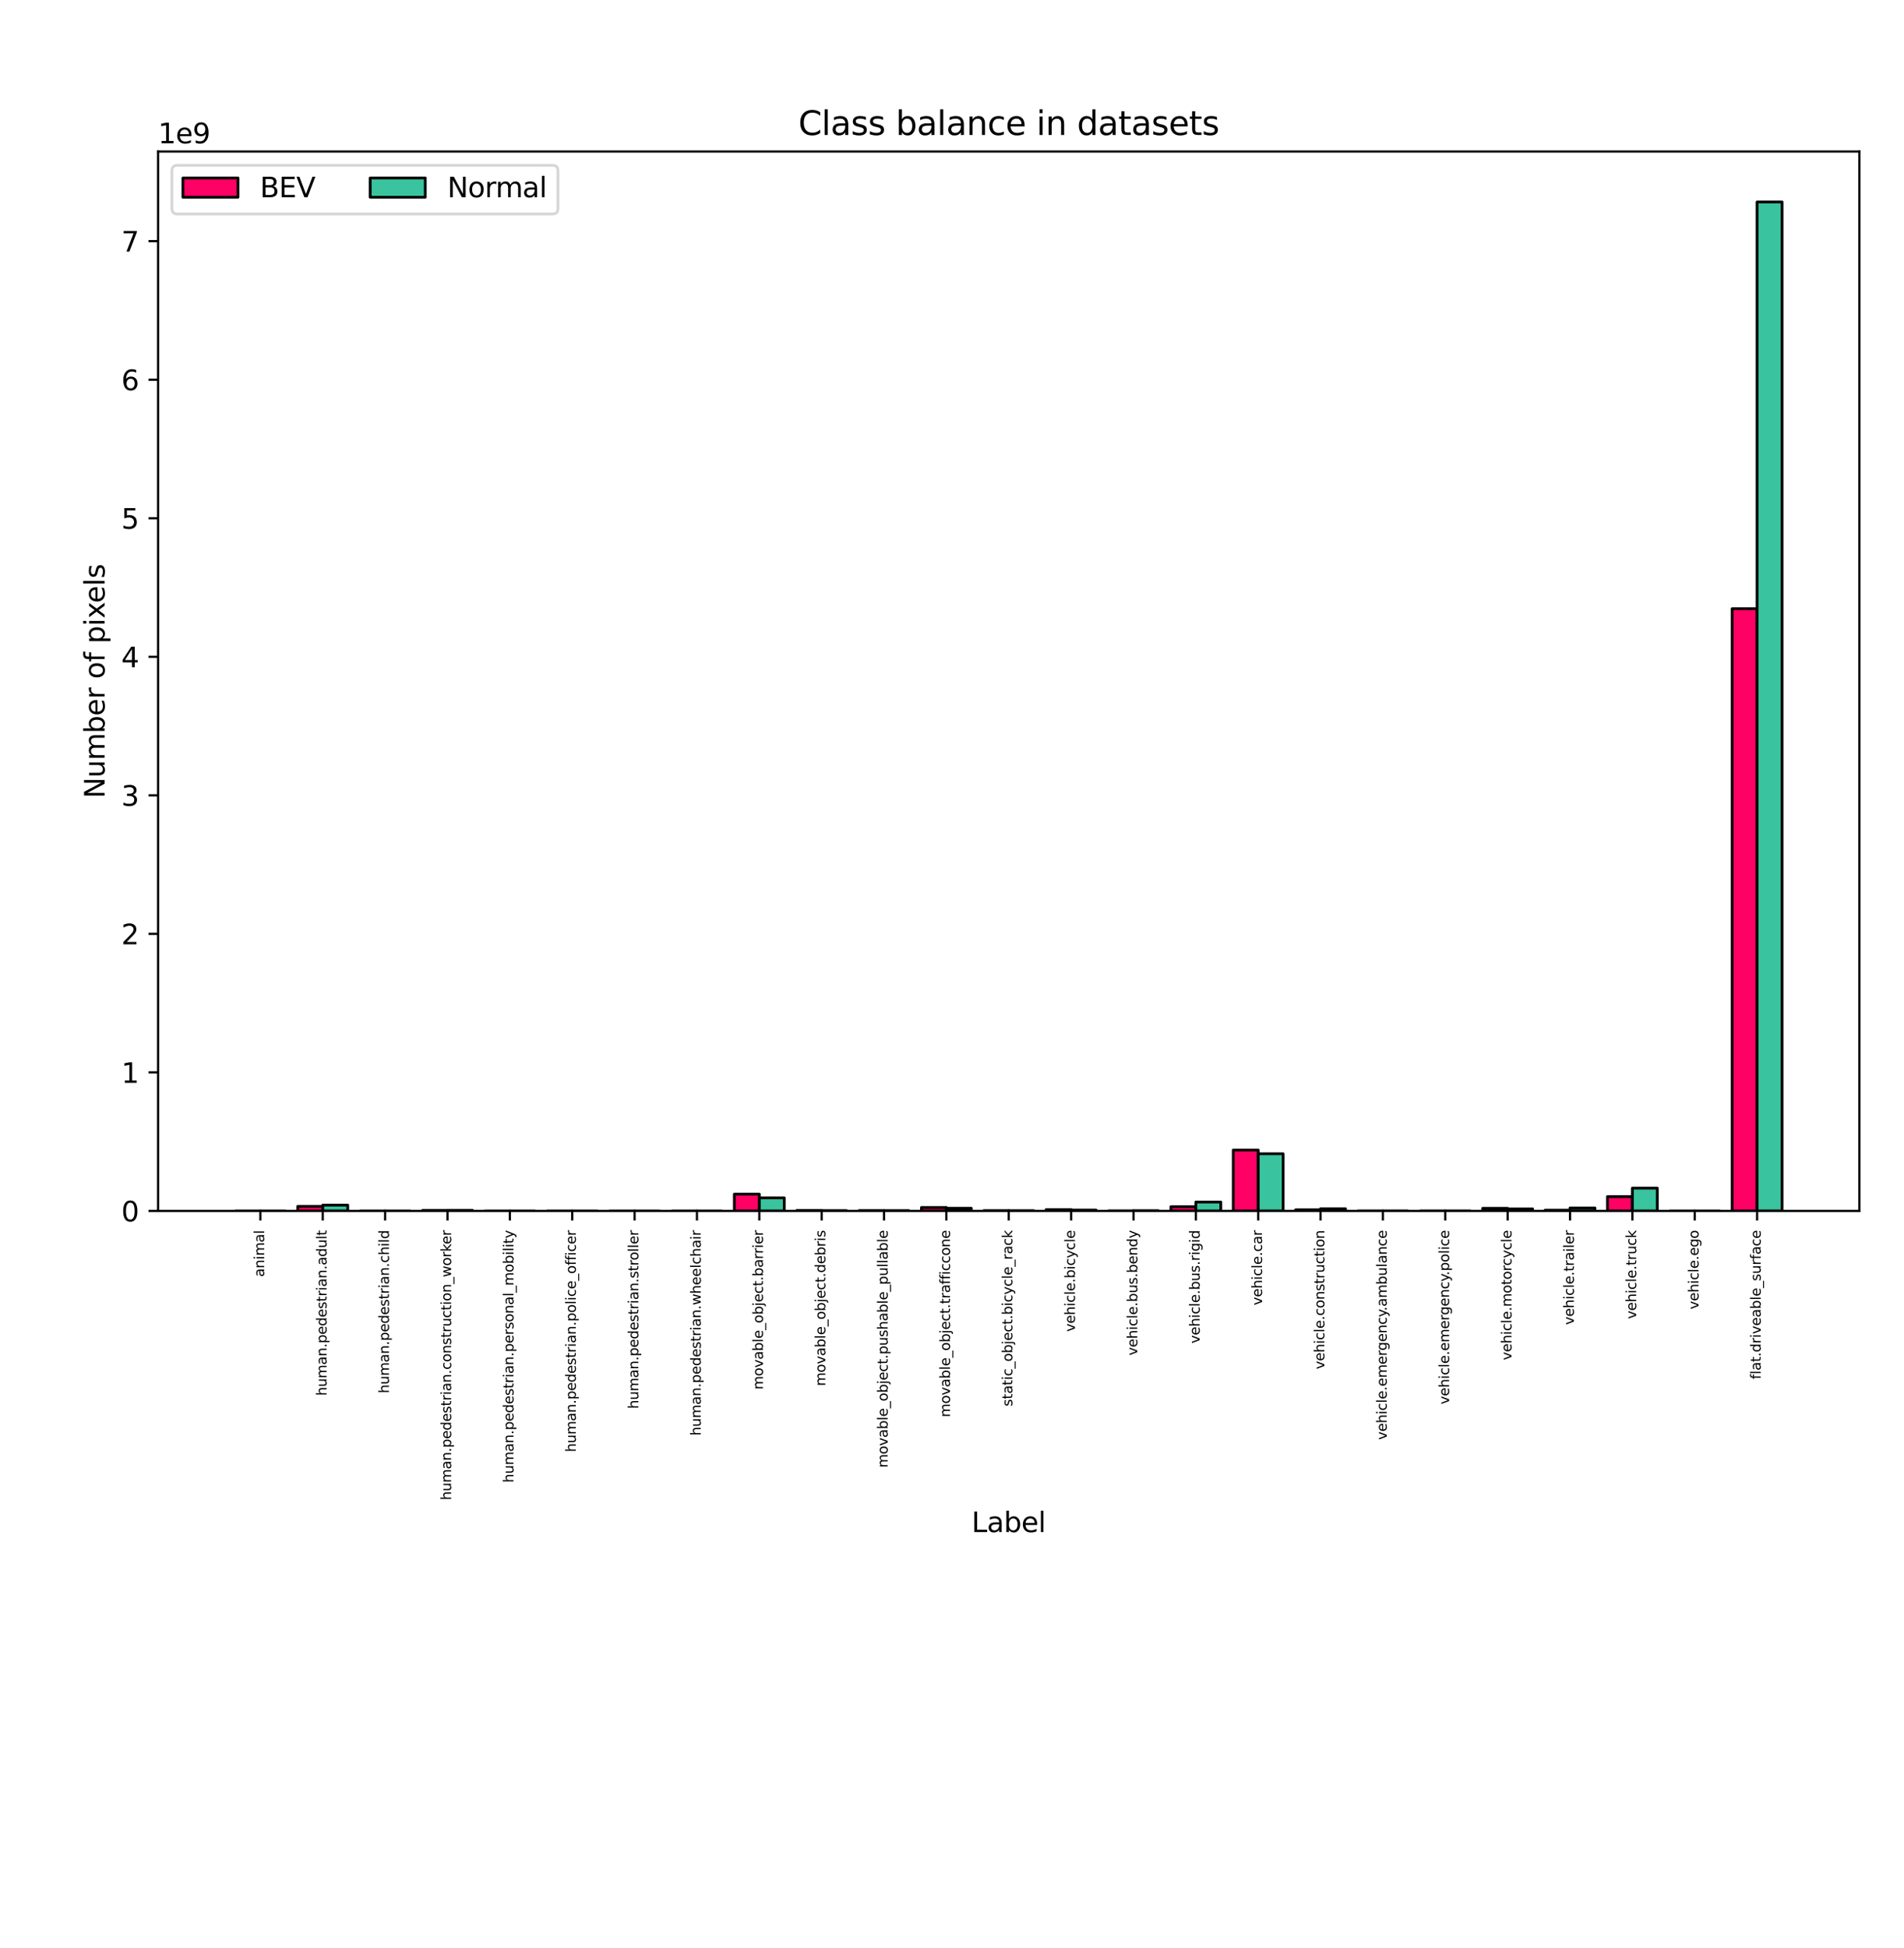 <?xml version="1.0" encoding="utf-8" standalone="no"?>
<!DOCTYPE svg PUBLIC "-//W3C//DTD SVG 1.1//EN"
  "http://www.w3.org/Graphics/SVG/1.1/DTD/svg11.dtd">
<svg xmlns:xlink="http://www.w3.org/1999/xlink" width="691.472pt" height="707.318pt" viewBox="0 0 691.472 707.318" xmlns="http://www.w3.org/2000/svg" version="1.1">
 <defs>
  <style type="text/css">*{stroke-linejoin: round; stroke-linecap: butt}</style>
 </defs>
 <g id="figure_1">
  <g id="patch_1">
   <path d="M 0 707.318 
L 691.472 707.318 
L 691.472 0 
L 0 0 
z
" style="fill: #ffffff"/>
  </g>
  <g id="axes_1">
   <g id="patch_2">
    <path d="M 57.428 439.638 
L 675.266 439.638 
L 675.266 55.014 
L 57.428 55.014 
z
" style="fill: #ffffff"/>
   </g>
   <g id="patch_3">
    <path d="M 85.511 439.638 
L 94.57 439.638 
L 94.57 439.638 
L 85.511 439.638 
z
" clip-path="url(#pe393748117)" style="fill: #ff0064; stroke: #000000; stroke-linejoin: miter"/>
   </g>
   <g id="patch_4">
    <path d="M 108.159 439.638 
L 117.218 439.638 
L 117.218 437.968 
L 108.159 437.968 
z
" clip-path="url(#pe393748117)" style="fill: #ff0064; stroke: #000000; stroke-linejoin: miter"/>
   </g>
   <g id="patch_5">
    <path d="M 130.807 439.638 
L 139.866 439.638 
L 139.866 439.625 
L 130.807 439.625 
z
" clip-path="url(#pe393748117)" style="fill: #ff0064; stroke: #000000; stroke-linejoin: miter"/>
   </g>
   <g id="patch_6">
    <path d="M 153.455 439.638 
L 162.514 439.638 
L 162.514 439.436 
L 153.455 439.436 
z
" clip-path="url(#pe393748117)" style="fill: #ff0064; stroke: #000000; stroke-linejoin: miter"/>
   </g>
   <g id="patch_7">
    <path d="M 176.103 439.638 
L 185.162 439.638 
L 185.162 439.632 
L 176.103 439.632 
z
" clip-path="url(#pe393748117)" style="fill: #ff0064; stroke: #000000; stroke-linejoin: miter"/>
   </g>
   <g id="patch_8">
    <path d="M 198.751 439.638 
L 207.81 439.638 
L 207.81 439.624 
L 198.751 439.624 
z
" clip-path="url(#pe393748117)" style="fill: #ff0064; stroke: #000000; stroke-linejoin: miter"/>
   </g>
   <g id="patch_9">
    <path d="M 221.399 439.638 
L 230.459 439.638 
L 230.459 439.632 
L 221.399 439.632 
z
" clip-path="url(#pe393748117)" style="fill: #ff0064; stroke: #000000; stroke-linejoin: miter"/>
   </g>
   <g id="patch_10">
    <path d="M 244.047 439.638 
L 253.107 439.638 
L 253.107 439.637 
L 244.047 439.637 
z
" clip-path="url(#pe393748117)" style="fill: #ff0064; stroke: #000000; stroke-linejoin: miter"/>
   </g>
   <g id="patch_11">
    <path d="M 266.695 439.638 
L 275.755 439.638 
L 275.755 433.542 
L 266.695 433.542 
z
" clip-path="url(#pe393748117)" style="fill: #ff0064; stroke: #000000; stroke-linejoin: miter"/>
   </g>
   <g id="patch_12">
    <path d="M 289.343 439.638 
L 298.403 439.638 
L 298.403 439.452 
L 289.343 439.452 
z
" clip-path="url(#pe393748117)" style="fill: #ff0064; stroke: #000000; stroke-linejoin: miter"/>
   </g>
   <g id="patch_13">
    <path d="M 311.991 439.638 
L 321.051 439.638 
L 321.051 439.495 
L 311.991 439.495 
z
" clip-path="url(#pe393748117)" style="fill: #ff0064; stroke: #000000; stroke-linejoin: miter"/>
   </g>
   <g id="patch_14">
    <path d="M 334.639 439.638 
L 343.699 439.638 
L 343.699 438.39 
L 334.639 438.39 
z
" clip-path="url(#pe393748117)" style="fill: #ff0064; stroke: #000000; stroke-linejoin: miter"/>
   </g>
   <g id="patch_15">
    <path d="M 357.287 439.638 
L 366.347 439.638 
L 366.347 439.519 
L 357.287 439.519 
z
" clip-path="url(#pe393748117)" style="fill: #ff0064; stroke: #000000; stroke-linejoin: miter"/>
   </g>
   <g id="patch_16">
    <path d="M 379.935 439.638 
L 388.995 439.638 
L 388.995 439.159 
L 379.935 439.159 
z
" clip-path="url(#pe393748117)" style="fill: #ff0064; stroke: #000000; stroke-linejoin: miter"/>
   </g>
   <g id="patch_17">
    <path d="M 402.584 439.638 
L 411.643 439.638 
L 411.643 439.588 
L 402.584 439.588 
z
" clip-path="url(#pe393748117)" style="fill: #ff0064; stroke: #000000; stroke-linejoin: miter"/>
   </g>
   <g id="patch_18">
    <path d="M 425.232 439.638 
L 434.291 439.638 
L 434.291 438.104 
L 425.232 438.104 
z
" clip-path="url(#pe393748117)" style="fill: #ff0064; stroke: #000000; stroke-linejoin: miter"/>
   </g>
   <g id="patch_19">
    <path d="M 447.88 439.638 
L 456.939 439.638 
L 456.939 417.544 
L 447.88 417.544 
z
" clip-path="url(#pe393748117)" style="fill: #ff0064; stroke: #000000; stroke-linejoin: miter"/>
   </g>
   <g id="patch_20">
    <path d="M 470.528 439.638 
L 479.587 439.638 
L 479.587 439.219 
L 470.528 439.219 
z
" clip-path="url(#pe393748117)" style="fill: #ff0064; stroke: #000000; stroke-linejoin: miter"/>
   </g>
   <g id="patch_21">
    <path d="M 493.176 439.638 
L 502.235 439.638 
L 502.235 439.622 
L 493.176 439.622 
z
" clip-path="url(#pe393748117)" style="fill: #ff0064; stroke: #000000; stroke-linejoin: miter"/>
   </g>
   <g id="patch_22">
    <path d="M 515.824 439.638 
L 524.883 439.638 
L 524.883 439.618 
L 515.824 439.618 
z
" clip-path="url(#pe393748117)" style="fill: #ff0064; stroke: #000000; stroke-linejoin: miter"/>
   </g>
   <g id="patch_23">
    <path d="M 538.472 439.638 
L 547.531 439.638 
L 547.531 438.692 
L 538.472 438.692 
z
" clip-path="url(#pe393748117)" style="fill: #ff0064; stroke: #000000; stroke-linejoin: miter"/>
   </g>
   <g id="patch_24">
    <path d="M 561.12 439.638 
L 570.179 439.638 
L 570.179 439.357 
L 561.12 439.357 
z
" clip-path="url(#pe393748117)" style="fill: #ff0064; stroke: #000000; stroke-linejoin: miter"/>
   </g>
   <g id="patch_25">
    <path d="M 583.768 439.638 
L 592.827 439.638 
L 592.827 434.44 
L 583.768 434.44 
z
" clip-path="url(#pe393748117)" style="fill: #ff0064; stroke: #000000; stroke-linejoin: miter"/>
   </g>
   <g id="patch_26">
    <path d="M 606.416 439.638 
L 615.475 439.638 
L 615.475 439.638 
L 606.416 439.638 
z
" clip-path="url(#pe393748117)" style="fill: #ff0064; stroke: #000000; stroke-linejoin: miter"/>
   </g>
   <g id="patch_27">
    <path d="M 629.064 439.638 
L 638.123 439.638 
L 638.123 221.001 
L 629.064 221.001 
z
" clip-path="url(#pe393748117)" style="fill: #ff0064; stroke: #000000; stroke-linejoin: miter"/>
   </g>
   <g id="patch_28">
    <path d="M 94.57 439.638 
L 103.63 439.638 
L 103.63 439.638 
L 94.57 439.638 
z
" clip-path="url(#pe393748117)" style="fill: #39c39e; stroke: #000000; stroke-linejoin: miter"/>
   </g>
   <g id="patch_29">
    <path d="M 117.218 439.638 
L 126.278 439.638 
L 126.278 437.53 
L 117.218 437.53 
z
" clip-path="url(#pe393748117)" style="fill: #39c39e; stroke: #000000; stroke-linejoin: miter"/>
   </g>
   <g id="patch_30">
    <path d="M 139.866 439.638 
L 148.926 439.638 
L 148.926 439.624 
L 139.866 439.624 
z
" clip-path="url(#pe393748117)" style="fill: #39c39e; stroke: #000000; stroke-linejoin: miter"/>
   </g>
   <g id="patch_31">
    <path d="M 162.514 439.638 
L 171.574 439.638 
L 171.574 439.406 
L 162.514 439.406 
z
" clip-path="url(#pe393748117)" style="fill: #39c39e; stroke: #000000; stroke-linejoin: miter"/>
   </g>
   <g id="patch_32">
    <path d="M 185.162 439.638 
L 194.222 439.638 
L 194.222 439.632 
L 185.162 439.632 
z
" clip-path="url(#pe393748117)" style="fill: #39c39e; stroke: #000000; stroke-linejoin: miter"/>
   </g>
   <g id="patch_33">
    <path d="M 207.81 439.638 
L 216.87 439.638 
L 216.87 439.623 
L 207.81 439.623 
z
" clip-path="url(#pe393748117)" style="fill: #39c39e; stroke: #000000; stroke-linejoin: miter"/>
   </g>
   <g id="patch_34">
    <path d="M 230.459 439.638 
L 239.518 439.638 
L 239.518 439.634 
L 230.459 439.634 
z
" clip-path="url(#pe393748117)" style="fill: #39c39e; stroke: #000000; stroke-linejoin: miter"/>
   </g>
   <g id="patch_35">
    <path d="M 253.107 439.638 
L 262.166 439.638 
L 262.166 439.638 
L 253.107 439.638 
z
" clip-path="url(#pe393748117)" style="fill: #39c39e; stroke: #000000; stroke-linejoin: miter"/>
   </g>
   <g id="patch_36">
    <path d="M 275.755 439.638 
L 284.814 439.638 
L 284.814 434.893 
L 275.755 434.893 
z
" clip-path="url(#pe393748117)" style="fill: #39c39e; stroke: #000000; stroke-linejoin: miter"/>
   </g>
   <g id="patch_37">
    <path d="M 298.403 439.638 
L 307.462 439.638 
L 307.462 439.528 
L 298.403 439.528 
z
" clip-path="url(#pe393748117)" style="fill: #39c39e; stroke: #000000; stroke-linejoin: miter"/>
   </g>
   <g id="patch_38">
    <path d="M 321.051 439.638 
L 330.11 439.638 
L 330.11 439.518 
L 321.051 439.518 
z
" clip-path="url(#pe393748117)" style="fill: #39c39e; stroke: #000000; stroke-linejoin: miter"/>
   </g>
   <g id="patch_39">
    <path d="M 343.699 439.638 
L 352.758 439.638 
L 352.758 438.665 
L 343.699 438.665 
z
" clip-path="url(#pe393748117)" style="fill: #39c39e; stroke: #000000; stroke-linejoin: miter"/>
   </g>
   <g id="patch_40">
    <path d="M 366.347 439.638 
L 375.406 439.638 
L 375.406 439.53 
L 366.347 439.53 
z
" clip-path="url(#pe393748117)" style="fill: #39c39e; stroke: #000000; stroke-linejoin: miter"/>
   </g>
   <g id="patch_41">
    <path d="M 388.995 439.638 
L 398.054 439.638 
L 398.054 439.318 
L 388.995 439.318 
z
" clip-path="url(#pe393748117)" style="fill: #39c39e; stroke: #000000; stroke-linejoin: miter"/>
   </g>
   <g id="patch_42">
    <path d="M 411.643 439.638 
L 420.702 439.638 
L 420.702 439.542 
L 411.643 439.542 
z
" clip-path="url(#pe393748117)" style="fill: #39c39e; stroke: #000000; stroke-linejoin: miter"/>
   </g>
   <g id="patch_43">
    <path d="M 434.291 439.638 
L 443.35 439.638 
L 443.35 436.397 
L 434.291 436.397 
z
" clip-path="url(#pe393748117)" style="fill: #39c39e; stroke: #000000; stroke-linejoin: miter"/>
   </g>
   <g id="patch_44">
    <path d="M 456.939 439.638 
L 465.998 439.638 
L 465.998 418.886 
L 456.939 418.886 
z
" clip-path="url(#pe393748117)" style="fill: #39c39e; stroke: #000000; stroke-linejoin: miter"/>
   </g>
   <g id="patch_45">
    <path d="M 479.587 439.638 
L 488.646 439.638 
L 488.646 438.831 
L 479.587 438.831 
z
" clip-path="url(#pe393748117)" style="fill: #39c39e; stroke: #000000; stroke-linejoin: miter"/>
   </g>
   <g id="patch_46">
    <path d="M 502.235 439.638 
L 511.294 439.638 
L 511.294 439.619 
L 502.235 439.619 
z
" clip-path="url(#pe393748117)" style="fill: #39c39e; stroke: #000000; stroke-linejoin: miter"/>
   </g>
   <g id="patch_47">
    <path d="M 524.883 439.638 
L 533.942 439.638 
L 533.942 439.621 
L 524.883 439.621 
z
" clip-path="url(#pe393748117)" style="fill: #39c39e; stroke: #000000; stroke-linejoin: miter"/>
   </g>
   <g id="patch_48">
    <path d="M 547.531 439.638 
L 556.59 439.638 
L 556.59 438.891 
L 547.531 438.891 
z
" clip-path="url(#pe393748117)" style="fill: #39c39e; stroke: #000000; stroke-linejoin: miter"/>
   </g>
   <g id="patch_49">
    <path d="M 570.179 439.638 
L 579.238 439.638 
L 579.238 438.557 
L 570.179 438.557 
z
" clip-path="url(#pe393748117)" style="fill: #39c39e; stroke: #000000; stroke-linejoin: miter"/>
   </g>
   <g id="patch_50">
    <path d="M 592.827 439.638 
L 601.886 439.638 
L 601.886 431.361 
L 592.827 431.361 
z
" clip-path="url(#pe393748117)" style="fill: #39c39e; stroke: #000000; stroke-linejoin: miter"/>
   </g>
   <g id="patch_51">
    <path d="M 615.475 439.638 
L 624.534 439.638 
L 624.534 439.633 
L 615.475 439.633 
z
" clip-path="url(#pe393748117)" style="fill: #39c39e; stroke: #000000; stroke-linejoin: miter"/>
   </g>
   <g id="patch_52">
    <path d="M 638.123 439.638 
L 647.182 439.638 
L 647.182 73.329 
L 638.123 73.329 
z
" clip-path="url(#pe393748117)" style="fill: #39c39e; stroke: #000000; stroke-linejoin: miter"/>
   </g>
   <g id="matplotlib.axis_1">
    <g id="xtick_1">
     <g id="line2d_1">
      <defs>
       <path id="m465965aa19" d="M 0 0 
L 0 3.5 
" style="stroke: #000000; stroke-width: 0.8"/>
      </defs>
      <g>
       <use xlink:href="#m465965aa19" x="94.57" y="439.638" style="stroke: #000000; stroke-width: 0.8"/>
      </g>
     </g>
     <g id="text_1">
      <!-- animal -->
      <g transform="translate(95.95 463.584) rotate(-90) scale(0.05 -0.05)">
       <defs>
        <path id="DejaVuSans-61" d="M 2194 1759 
Q 1497 1759 1228 1600 
Q 959 1441 959 1056 
Q 959 750 1161 570 
Q 1363 391 1709 391 
Q 2188 391 2477 730 
Q 2766 1069 2766 1631 
L 2766 1759 
L 2194 1759 
z
M 3341 1997 
L 3341 0 
L 2766 0 
L 2766 531 
Q 2569 213 2275 61 
Q 1981 -91 1556 -91 
Q 1019 -91 701 211 
Q 384 513 384 1019 
Q 384 1609 779 1909 
Q 1175 2209 1959 2209 
L 2766 2209 
L 2766 2266 
Q 2766 2663 2505 2880 
Q 2244 3097 1772 3097 
Q 1472 3097 1187 3025 
Q 903 2953 641 2809 
L 641 3341 
Q 956 3463 1253 3523 
Q 1550 3584 1831 3584 
Q 2591 3584 2966 3190 
Q 3341 2797 3341 1997 
z
" transform="scale(0.016)"/>
        <path id="DejaVuSans-6e" d="M 3513 2113 
L 3513 0 
L 2938 0 
L 2938 2094 
Q 2938 2591 2744 2837 
Q 2550 3084 2163 3084 
Q 1697 3084 1428 2787 
Q 1159 2491 1159 1978 
L 1159 0 
L 581 0 
L 581 3500 
L 1159 3500 
L 1159 2956 
Q 1366 3272 1645 3428 
Q 1925 3584 2291 3584 
Q 2894 3584 3203 3211 
Q 3513 2838 3513 2113 
z
" transform="scale(0.016)"/>
        <path id="DejaVuSans-69" d="M 603 3500 
L 1178 3500 
L 1178 0 
L 603 0 
L 603 3500 
z
M 603 4863 
L 1178 4863 
L 1178 4134 
L 603 4134 
L 603 4863 
z
" transform="scale(0.016)"/>
        <path id="DejaVuSans-6d" d="M 3328 2828 
Q 3544 3216 3844 3400 
Q 4144 3584 4550 3584 
Q 5097 3584 5394 3201 
Q 5691 2819 5691 2113 
L 5691 0 
L 5113 0 
L 5113 2094 
Q 5113 2597 4934 2840 
Q 4756 3084 4391 3084 
Q 3944 3084 3684 2787 
Q 3425 2491 3425 1978 
L 3425 0 
L 2847 0 
L 2847 2094 
Q 2847 2600 2669 2842 
Q 2491 3084 2119 3084 
Q 1678 3084 1418 2786 
Q 1159 2488 1159 1978 
L 1159 0 
L 581 0 
L 581 3500 
L 1159 3500 
L 1159 2956 
Q 1356 3278 1631 3431 
Q 1906 3584 2284 3584 
Q 2666 3584 2933 3390 
Q 3200 3197 3328 2828 
z
" transform="scale(0.016)"/>
        <path id="DejaVuSans-6c" d="M 603 4863 
L 1178 4863 
L 1178 0 
L 603 0 
L 603 4863 
z
" transform="scale(0.016)"/>
       </defs>
       <use xlink:href="#DejaVuSans-61"/>
       <use xlink:href="#DejaVuSans-6e" transform="translate(61.279 0)"/>
       <use xlink:href="#DejaVuSans-69" transform="translate(124.658 0)"/>
       <use xlink:href="#DejaVuSans-6d" transform="translate(152.441 0)"/>
       <use xlink:href="#DejaVuSans-61" transform="translate(249.854 0)"/>
       <use xlink:href="#DejaVuSans-6c" transform="translate(311.133 0)"/>
      </g>
     </g>
    </g>
    <g id="xtick_2">
     <g id="line2d_2">
      <g>
       <use xlink:href="#m465965aa19" x="117.218" y="439.638" style="stroke: #000000; stroke-width: 0.8"/>
      </g>
     </g>
     <g id="text_2">
      <!-- human.pedestrian.adult -->
      <g transform="translate(118.598 506.757) rotate(-90) scale(0.05 -0.05)">
       <defs>
        <path id="DejaVuSans-68" d="M 3513 2113 
L 3513 0 
L 2938 0 
L 2938 2094 
Q 2938 2591 2744 2837 
Q 2550 3084 2163 3084 
Q 1697 3084 1428 2787 
Q 1159 2491 1159 1978 
L 1159 0 
L 581 0 
L 581 4863 
L 1159 4863 
L 1159 2956 
Q 1366 3272 1645 3428 
Q 1925 3584 2291 3584 
Q 2894 3584 3203 3211 
Q 3513 2838 3513 2113 
z
" transform="scale(0.016)"/>
        <path id="DejaVuSans-75" d="M 544 1381 
L 544 3500 
L 1119 3500 
L 1119 1403 
Q 1119 906 1312 657 
Q 1506 409 1894 409 
Q 2359 409 2629 706 
Q 2900 1003 2900 1516 
L 2900 3500 
L 3475 3500 
L 3475 0 
L 2900 0 
L 2900 538 
Q 2691 219 2414 64 
Q 2138 -91 1772 -91 
Q 1169 -91 856 284 
Q 544 659 544 1381 
z
M 1991 3584 
L 1991 3584 
z
" transform="scale(0.016)"/>
        <path id="DejaVuSans-2e" d="M 684 794 
L 1344 794 
L 1344 0 
L 684 0 
L 684 794 
z
" transform="scale(0.016)"/>
        <path id="DejaVuSans-70" d="M 1159 525 
L 1159 -1331 
L 581 -1331 
L 581 3500 
L 1159 3500 
L 1159 2969 
Q 1341 3281 1617 3432 
Q 1894 3584 2278 3584 
Q 2916 3584 3314 3078 
Q 3713 2572 3713 1747 
Q 3713 922 3314 415 
Q 2916 -91 2278 -91 
Q 1894 -91 1617 61 
Q 1341 213 1159 525 
z
M 3116 1747 
Q 3116 2381 2855 2742 
Q 2594 3103 2138 3103 
Q 1681 3103 1420 2742 
Q 1159 2381 1159 1747 
Q 1159 1113 1420 752 
Q 1681 391 2138 391 
Q 2594 391 2855 752 
Q 3116 1113 3116 1747 
z
" transform="scale(0.016)"/>
        <path id="DejaVuSans-65" d="M 3597 1894 
L 3597 1613 
L 953 1613 
Q 991 1019 1311 708 
Q 1631 397 2203 397 
Q 2534 397 2845 478 
Q 3156 559 3463 722 
L 3463 178 
Q 3153 47 2828 -22 
Q 2503 -91 2169 -91 
Q 1331 -91 842 396 
Q 353 884 353 1716 
Q 353 2575 817 3079 
Q 1281 3584 2069 3584 
Q 2775 3584 3186 3129 
Q 3597 2675 3597 1894 
z
M 3022 2063 
Q 3016 2534 2758 2815 
Q 2500 3097 2075 3097 
Q 1594 3097 1305 2825 
Q 1016 2553 972 2059 
L 3022 2063 
z
" transform="scale(0.016)"/>
        <path id="DejaVuSans-64" d="M 2906 2969 
L 2906 4863 
L 3481 4863 
L 3481 0 
L 2906 0 
L 2906 525 
Q 2725 213 2448 61 
Q 2172 -91 1784 -91 
Q 1150 -91 751 415 
Q 353 922 353 1747 
Q 353 2572 751 3078 
Q 1150 3584 1784 3584 
Q 2172 3584 2448 3432 
Q 2725 3281 2906 2969 
z
M 947 1747 
Q 947 1113 1208 752 
Q 1469 391 1925 391 
Q 2381 391 2643 752 
Q 2906 1113 2906 1747 
Q 2906 2381 2643 2742 
Q 2381 3103 1925 3103 
Q 1469 3103 1208 2742 
Q 947 2381 947 1747 
z
" transform="scale(0.016)"/>
        <path id="DejaVuSans-73" d="M 2834 3397 
L 2834 2853 
Q 2591 2978 2328 3040 
Q 2066 3103 1784 3103 
Q 1356 3103 1142 2972 
Q 928 2841 928 2578 
Q 928 2378 1081 2264 
Q 1234 2150 1697 2047 
L 1894 2003 
Q 2506 1872 2764 1633 
Q 3022 1394 3022 966 
Q 3022 478 2636 193 
Q 2250 -91 1575 -91 
Q 1294 -91 989 -36 
Q 684 19 347 128 
L 347 722 
Q 666 556 975 473 
Q 1284 391 1588 391 
Q 1994 391 2212 530 
Q 2431 669 2431 922 
Q 2431 1156 2273 1281 
Q 2116 1406 1581 1522 
L 1381 1569 
Q 847 1681 609 1914 
Q 372 2147 372 2553 
Q 372 3047 722 3315 
Q 1072 3584 1716 3584 
Q 2034 3584 2315 3537 
Q 2597 3491 2834 3397 
z
" transform="scale(0.016)"/>
        <path id="DejaVuSans-74" d="M 1172 4494 
L 1172 3500 
L 2356 3500 
L 2356 3053 
L 1172 3053 
L 1172 1153 
Q 1172 725 1289 603 
Q 1406 481 1766 481 
L 2356 481 
L 2356 0 
L 1766 0 
Q 1100 0 847 248 
Q 594 497 594 1153 
L 594 3053 
L 172 3053 
L 172 3500 
L 594 3500 
L 594 4494 
L 1172 4494 
z
" transform="scale(0.016)"/>
        <path id="DejaVuSans-72" d="M 2631 2963 
Q 2534 3019 2420 3045 
Q 2306 3072 2169 3072 
Q 1681 3072 1420 2755 
Q 1159 2438 1159 1844 
L 1159 0 
L 581 0 
L 581 3500 
L 1159 3500 
L 1159 2956 
Q 1341 3275 1631 3429 
Q 1922 3584 2338 3584 
Q 2397 3584 2469 3576 
Q 2541 3569 2628 3553 
L 2631 2963 
z
" transform="scale(0.016)"/>
       </defs>
       <use xlink:href="#DejaVuSans-68"/>
       <use xlink:href="#DejaVuSans-75" transform="translate(63.379 0)"/>
       <use xlink:href="#DejaVuSans-6d" transform="translate(126.758 0)"/>
       <use xlink:href="#DejaVuSans-61" transform="translate(224.17 0)"/>
       <use xlink:href="#DejaVuSans-6e" transform="translate(285.449 0)"/>
       <use xlink:href="#DejaVuSans-2e" transform="translate(348.828 0)"/>
       <use xlink:href="#DejaVuSans-70" transform="translate(380.615 0)"/>
       <use xlink:href="#DejaVuSans-65" transform="translate(444.092 0)"/>
       <use xlink:href="#DejaVuSans-64" transform="translate(505.615 0)"/>
       <use xlink:href="#DejaVuSans-65" transform="translate(569.092 0)"/>
       <use xlink:href="#DejaVuSans-73" transform="translate(630.615 0)"/>
       <use xlink:href="#DejaVuSans-74" transform="translate(682.715 0)"/>
       <use xlink:href="#DejaVuSans-72" transform="translate(721.924 0)"/>
       <use xlink:href="#DejaVuSans-69" transform="translate(763.037 0)"/>
       <use xlink:href="#DejaVuSans-61" transform="translate(790.82 0)"/>
       <use xlink:href="#DejaVuSans-6e" transform="translate(852.1 0)"/>
       <use xlink:href="#DejaVuSans-2e" transform="translate(915.479 0)"/>
       <use xlink:href="#DejaVuSans-61" transform="translate(947.266 0)"/>
       <use xlink:href="#DejaVuSans-64" transform="translate(1008.545 0)"/>
       <use xlink:href="#DejaVuSans-75" transform="translate(1072.021 0)"/>
       <use xlink:href="#DejaVuSans-6c" transform="translate(1135.4 0)"/>
       <use xlink:href="#DejaVuSans-74" transform="translate(1163.184 0)"/>
      </g>
     </g>
    </g>
    <g id="xtick_3">
     <g id="line2d_3">
      <g>
       <use xlink:href="#m465965aa19" x="139.866" y="439.638" style="stroke: #000000; stroke-width: 0.8"/>
      </g>
     </g>
     <g id="text_3">
      <!-- human.pedestrian.child -->
      <g transform="translate(141.246 505.871) rotate(-90) scale(0.05 -0.05)">
       <defs>
        <path id="DejaVuSans-63" d="M 3122 3366 
L 3122 2828 
Q 2878 2963 2633 3030 
Q 2388 3097 2138 3097 
Q 1578 3097 1268 2742 
Q 959 2388 959 1747 
Q 959 1106 1268 751 
Q 1578 397 2138 397 
Q 2388 397 2633 464 
Q 2878 531 3122 666 
L 3122 134 
Q 2881 22 2623 -34 
Q 2366 -91 2075 -91 
Q 1284 -91 818 406 
Q 353 903 353 1747 
Q 353 2603 823 3093 
Q 1294 3584 2113 3584 
Q 2378 3584 2631 3529 
Q 2884 3475 3122 3366 
z
" transform="scale(0.016)"/>
       </defs>
       <use xlink:href="#DejaVuSans-68"/>
       <use xlink:href="#DejaVuSans-75" transform="translate(63.379 0)"/>
       <use xlink:href="#DejaVuSans-6d" transform="translate(126.758 0)"/>
       <use xlink:href="#DejaVuSans-61" transform="translate(224.17 0)"/>
       <use xlink:href="#DejaVuSans-6e" transform="translate(285.449 0)"/>
       <use xlink:href="#DejaVuSans-2e" transform="translate(348.828 0)"/>
       <use xlink:href="#DejaVuSans-70" transform="translate(380.615 0)"/>
       <use xlink:href="#DejaVuSans-65" transform="translate(444.092 0)"/>
       <use xlink:href="#DejaVuSans-64" transform="translate(505.615 0)"/>
       <use xlink:href="#DejaVuSans-65" transform="translate(569.092 0)"/>
       <use xlink:href="#DejaVuSans-73" transform="translate(630.615 0)"/>
       <use xlink:href="#DejaVuSans-74" transform="translate(682.715 0)"/>
       <use xlink:href="#DejaVuSans-72" transform="translate(721.924 0)"/>
       <use xlink:href="#DejaVuSans-69" transform="translate(763.037 0)"/>
       <use xlink:href="#DejaVuSans-61" transform="translate(790.82 0)"/>
       <use xlink:href="#DejaVuSans-6e" transform="translate(852.1 0)"/>
       <use xlink:href="#DejaVuSans-2e" transform="translate(915.479 0)"/>
       <use xlink:href="#DejaVuSans-63" transform="translate(947.266 0)"/>
       <use xlink:href="#DejaVuSans-68" transform="translate(1002.246 0)"/>
       <use xlink:href="#DejaVuSans-69" transform="translate(1065.625 0)"/>
       <use xlink:href="#DejaVuSans-6c" transform="translate(1093.408 0)"/>
       <use xlink:href="#DejaVuSans-64" transform="translate(1121.191 0)"/>
      </g>
     </g>
    </g>
    <g id="xtick_4">
     <g id="line2d_4">
      <g>
       <use xlink:href="#m465965aa19" x="162.514" y="439.638" style="stroke: #000000; stroke-width: 0.8"/>
      </g>
     </g>
     <g id="text_4">
      <!-- human.pedestrian.construction_worker -->
      <g transform="translate(163.825 544.644) rotate(-90) scale(0.05 -0.05)">
       <defs>
        <path id="DejaVuSans-6f" d="M 1959 3097 
Q 1497 3097 1228 2736 
Q 959 2375 959 1747 
Q 959 1119 1226 758 
Q 1494 397 1959 397 
Q 2419 397 2687 759 
Q 2956 1122 2956 1747 
Q 2956 2369 2687 2733 
Q 2419 3097 1959 3097 
z
M 1959 3584 
Q 2709 3584 3137 3096 
Q 3566 2609 3566 1747 
Q 3566 888 3137 398 
Q 2709 -91 1959 -91 
Q 1206 -91 779 398 
Q 353 888 353 1747 
Q 353 2609 779 3096 
Q 1206 3584 1959 3584 
z
" transform="scale(0.016)"/>
        <path id="DejaVuSans-5f" d="M 3263 -1063 
L 3263 -1509 
L -63 -1509 
L -63 -1063 
L 3263 -1063 
z
" transform="scale(0.016)"/>
        <path id="DejaVuSans-77" d="M 269 3500 
L 844 3500 
L 1563 769 
L 2278 3500 
L 2956 3500 
L 3675 769 
L 4391 3500 
L 4966 3500 
L 4050 0 
L 3372 0 
L 2619 2869 
L 1863 0 
L 1184 0 
L 269 3500 
z
" transform="scale(0.016)"/>
        <path id="DejaVuSans-6b" d="M 581 4863 
L 1159 4863 
L 1159 1991 
L 2875 3500 
L 3609 3500 
L 1753 1863 
L 3688 0 
L 2938 0 
L 1159 1709 
L 1159 0 
L 581 0 
L 581 4863 
z
" transform="scale(0.016)"/>
       </defs>
       <use xlink:href="#DejaVuSans-68"/>
       <use xlink:href="#DejaVuSans-75" transform="translate(63.379 0)"/>
       <use xlink:href="#DejaVuSans-6d" transform="translate(126.758 0)"/>
       <use xlink:href="#DejaVuSans-61" transform="translate(224.17 0)"/>
       <use xlink:href="#DejaVuSans-6e" transform="translate(285.449 0)"/>
       <use xlink:href="#DejaVuSans-2e" transform="translate(348.828 0)"/>
       <use xlink:href="#DejaVuSans-70" transform="translate(380.615 0)"/>
       <use xlink:href="#DejaVuSans-65" transform="translate(444.092 0)"/>
       <use xlink:href="#DejaVuSans-64" transform="translate(505.615 0)"/>
       <use xlink:href="#DejaVuSans-65" transform="translate(569.092 0)"/>
       <use xlink:href="#DejaVuSans-73" transform="translate(630.615 0)"/>
       <use xlink:href="#DejaVuSans-74" transform="translate(682.715 0)"/>
       <use xlink:href="#DejaVuSans-72" transform="translate(721.924 0)"/>
       <use xlink:href="#DejaVuSans-69" transform="translate(763.037 0)"/>
       <use xlink:href="#DejaVuSans-61" transform="translate(790.82 0)"/>
       <use xlink:href="#DejaVuSans-6e" transform="translate(852.1 0)"/>
       <use xlink:href="#DejaVuSans-2e" transform="translate(915.479 0)"/>
       <use xlink:href="#DejaVuSans-63" transform="translate(947.266 0)"/>
       <use xlink:href="#DejaVuSans-6f" transform="translate(1002.246 0)"/>
       <use xlink:href="#DejaVuSans-6e" transform="translate(1063.428 0)"/>
       <use xlink:href="#DejaVuSans-73" transform="translate(1126.807 0)"/>
       <use xlink:href="#DejaVuSans-74" transform="translate(1178.906 0)"/>
       <use xlink:href="#DejaVuSans-72" transform="translate(1218.115 0)"/>
       <use xlink:href="#DejaVuSans-75" transform="translate(1259.229 0)"/>
       <use xlink:href="#DejaVuSans-63" transform="translate(1322.607 0)"/>
       <use xlink:href="#DejaVuSans-74" transform="translate(1377.588 0)"/>
       <use xlink:href="#DejaVuSans-69" transform="translate(1416.797 0)"/>
       <use xlink:href="#DejaVuSans-6f" transform="translate(1444.58 0)"/>
       <use xlink:href="#DejaVuSans-6e" transform="translate(1505.762 0)"/>
       <use xlink:href="#DejaVuSans-5f" transform="translate(1569.141 0)"/>
       <use xlink:href="#DejaVuSans-77" transform="translate(1619.141 0)"/>
       <use xlink:href="#DejaVuSans-6f" transform="translate(1700.928 0)"/>
       <use xlink:href="#DejaVuSans-72" transform="translate(1762.109 0)"/>
       <use xlink:href="#DejaVuSans-6b" transform="translate(1803.223 0)"/>
       <use xlink:href="#DejaVuSans-65" transform="translate(1857.508 0)"/>
       <use xlink:href="#DejaVuSans-72" transform="translate(1919.031 0)"/>
      </g>
     </g>
    </g>
    <g id="xtick_5">
     <g id="line2d_5">
      <g>
       <use xlink:href="#m465965aa19" x="185.162" y="439.638" style="stroke: #000000; stroke-width: 0.8"/>
      </g>
     </g>
     <g id="text_5">
      <!-- human.pedestrian.personal_mobility -->
      <g transform="translate(186.473 538.284) rotate(-90) scale(0.05 -0.05)">
       <defs>
        <path id="DejaVuSans-62" d="M 3116 1747 
Q 3116 2381 2855 2742 
Q 2594 3103 2138 3103 
Q 1681 3103 1420 2742 
Q 1159 2381 1159 1747 
Q 1159 1113 1420 752 
Q 1681 391 2138 391 
Q 2594 391 2855 752 
Q 3116 1113 3116 1747 
z
M 1159 2969 
Q 1341 3281 1617 3432 
Q 1894 3584 2278 3584 
Q 2916 3584 3314 3078 
Q 3713 2572 3713 1747 
Q 3713 922 3314 415 
Q 2916 -91 2278 -91 
Q 1894 -91 1617 61 
Q 1341 213 1159 525 
L 1159 0 
L 581 0 
L 581 4863 
L 1159 4863 
L 1159 2969 
z
" transform="scale(0.016)"/>
        <path id="DejaVuSans-79" d="M 2059 -325 
Q 1816 -950 1584 -1140 
Q 1353 -1331 966 -1331 
L 506 -1331 
L 506 -850 
L 844 -850 
Q 1081 -850 1212 -737 
Q 1344 -625 1503 -206 
L 1606 56 
L 191 3500 
L 800 3500 
L 1894 763 
L 2988 3500 
L 3597 3500 
L 2059 -325 
z
" transform="scale(0.016)"/>
       </defs>
       <use xlink:href="#DejaVuSans-68"/>
       <use xlink:href="#DejaVuSans-75" transform="translate(63.379 0)"/>
       <use xlink:href="#DejaVuSans-6d" transform="translate(126.758 0)"/>
       <use xlink:href="#DejaVuSans-61" transform="translate(224.17 0)"/>
       <use xlink:href="#DejaVuSans-6e" transform="translate(285.449 0)"/>
       <use xlink:href="#DejaVuSans-2e" transform="translate(348.828 0)"/>
       <use xlink:href="#DejaVuSans-70" transform="translate(380.615 0)"/>
       <use xlink:href="#DejaVuSans-65" transform="translate(444.092 0)"/>
       <use xlink:href="#DejaVuSans-64" transform="translate(505.615 0)"/>
       <use xlink:href="#DejaVuSans-65" transform="translate(569.092 0)"/>
       <use xlink:href="#DejaVuSans-73" transform="translate(630.615 0)"/>
       <use xlink:href="#DejaVuSans-74" transform="translate(682.715 0)"/>
       <use xlink:href="#DejaVuSans-72" transform="translate(721.924 0)"/>
       <use xlink:href="#DejaVuSans-69" transform="translate(763.037 0)"/>
       <use xlink:href="#DejaVuSans-61" transform="translate(790.82 0)"/>
       <use xlink:href="#DejaVuSans-6e" transform="translate(852.1 0)"/>
       <use xlink:href="#DejaVuSans-2e" transform="translate(915.479 0)"/>
       <use xlink:href="#DejaVuSans-70" transform="translate(947.266 0)"/>
       <use xlink:href="#DejaVuSans-65" transform="translate(1010.742 0)"/>
       <use xlink:href="#DejaVuSans-72" transform="translate(1072.266 0)"/>
       <use xlink:href="#DejaVuSans-73" transform="translate(1113.379 0)"/>
       <use xlink:href="#DejaVuSans-6f" transform="translate(1165.479 0)"/>
       <use xlink:href="#DejaVuSans-6e" transform="translate(1226.66 0)"/>
       <use xlink:href="#DejaVuSans-61" transform="translate(1290.039 0)"/>
       <use xlink:href="#DejaVuSans-6c" transform="translate(1351.318 0)"/>
       <use xlink:href="#DejaVuSans-5f" transform="translate(1379.102 0)"/>
       <use xlink:href="#DejaVuSans-6d" transform="translate(1429.102 0)"/>
       <use xlink:href="#DejaVuSans-6f" transform="translate(1526.514 0)"/>
       <use xlink:href="#DejaVuSans-62" transform="translate(1587.695 0)"/>
       <use xlink:href="#DejaVuSans-69" transform="translate(1651.172 0)"/>
       <use xlink:href="#DejaVuSans-6c" transform="translate(1678.955 0)"/>
       <use xlink:href="#DejaVuSans-69" transform="translate(1706.738 0)"/>
       <use xlink:href="#DejaVuSans-74" transform="translate(1734.521 0)"/>
       <use xlink:href="#DejaVuSans-79" transform="translate(1773.73 0)"/>
      </g>
     </g>
    </g>
    <g id="xtick_6">
     <g id="line2d_6">
      <g>
       <use xlink:href="#m465965aa19" x="207.81" y="439.638" style="stroke: #000000; stroke-width: 0.8"/>
      </g>
     </g>
     <g id="text_6">
      <!-- human.pedestrian.police_officer -->
      <g transform="translate(209.121 527.188) rotate(-90) scale(0.05 -0.05)">
       <defs>
        <path id="DejaVuSans-66" d="M 2375 4863 
L 2375 4384 
L 1825 4384 
Q 1516 4384 1395 4259 
Q 1275 4134 1275 3809 
L 1275 3500 
L 2222 3500 
L 2222 3053 
L 1275 3053 
L 1275 0 
L 697 0 
L 697 3053 
L 147 3053 
L 147 3500 
L 697 3500 
L 697 3744 
Q 697 4328 969 4595 
Q 1241 4863 1831 4863 
L 2375 4863 
z
" transform="scale(0.016)"/>
       </defs>
       <use xlink:href="#DejaVuSans-68"/>
       <use xlink:href="#DejaVuSans-75" transform="translate(63.379 0)"/>
       <use xlink:href="#DejaVuSans-6d" transform="translate(126.758 0)"/>
       <use xlink:href="#DejaVuSans-61" transform="translate(224.17 0)"/>
       <use xlink:href="#DejaVuSans-6e" transform="translate(285.449 0)"/>
       <use xlink:href="#DejaVuSans-2e" transform="translate(348.828 0)"/>
       <use xlink:href="#DejaVuSans-70" transform="translate(380.615 0)"/>
       <use xlink:href="#DejaVuSans-65" transform="translate(444.092 0)"/>
       <use xlink:href="#DejaVuSans-64" transform="translate(505.615 0)"/>
       <use xlink:href="#DejaVuSans-65" transform="translate(569.092 0)"/>
       <use xlink:href="#DejaVuSans-73" transform="translate(630.615 0)"/>
       <use xlink:href="#DejaVuSans-74" transform="translate(682.715 0)"/>
       <use xlink:href="#DejaVuSans-72" transform="translate(721.924 0)"/>
       <use xlink:href="#DejaVuSans-69" transform="translate(763.037 0)"/>
       <use xlink:href="#DejaVuSans-61" transform="translate(790.82 0)"/>
       <use xlink:href="#DejaVuSans-6e" transform="translate(852.1 0)"/>
       <use xlink:href="#DejaVuSans-2e" transform="translate(915.479 0)"/>
       <use xlink:href="#DejaVuSans-70" transform="translate(947.266 0)"/>
       <use xlink:href="#DejaVuSans-6f" transform="translate(1010.742 0)"/>
       <use xlink:href="#DejaVuSans-6c" transform="translate(1071.924 0)"/>
       <use xlink:href="#DejaVuSans-69" transform="translate(1099.707 0)"/>
       <use xlink:href="#DejaVuSans-63" transform="translate(1127.49 0)"/>
       <use xlink:href="#DejaVuSans-65" transform="translate(1182.471 0)"/>
       <use xlink:href="#DejaVuSans-5f" transform="translate(1243.994 0)"/>
       <use xlink:href="#DejaVuSans-6f" transform="translate(1293.994 0)"/>
       <use xlink:href="#DejaVuSans-66" transform="translate(1355.176 0)"/>
       <use xlink:href="#DejaVuSans-66" transform="translate(1390.381 0)"/>
       <use xlink:href="#DejaVuSans-69" transform="translate(1425.586 0)"/>
       <use xlink:href="#DejaVuSans-63" transform="translate(1453.369 0)"/>
       <use xlink:href="#DejaVuSans-65" transform="translate(1508.35 0)"/>
       <use xlink:href="#DejaVuSans-72" transform="translate(1569.873 0)"/>
      </g>
     </g>
    </g>
    <g id="xtick_7">
     <g id="line2d_7">
      <g>
       <use xlink:href="#m465965aa19" x="230.459" y="439.638" style="stroke: #000000; stroke-width: 0.8"/>
      </g>
     </g>
     <g id="text_7">
      <!-- human.pedestrian.stroller -->
      <g transform="translate(231.838 511.478) rotate(-90) scale(0.05 -0.05)">
       <use xlink:href="#DejaVuSans-68"/>
       <use xlink:href="#DejaVuSans-75" transform="translate(63.379 0)"/>
       <use xlink:href="#DejaVuSans-6d" transform="translate(126.758 0)"/>
       <use xlink:href="#DejaVuSans-61" transform="translate(224.17 0)"/>
       <use xlink:href="#DejaVuSans-6e" transform="translate(285.449 0)"/>
       <use xlink:href="#DejaVuSans-2e" transform="translate(348.828 0)"/>
       <use xlink:href="#DejaVuSans-70" transform="translate(380.615 0)"/>
       <use xlink:href="#DejaVuSans-65" transform="translate(444.092 0)"/>
       <use xlink:href="#DejaVuSans-64" transform="translate(505.615 0)"/>
       <use xlink:href="#DejaVuSans-65" transform="translate(569.092 0)"/>
       <use xlink:href="#DejaVuSans-73" transform="translate(630.615 0)"/>
       <use xlink:href="#DejaVuSans-74" transform="translate(682.715 0)"/>
       <use xlink:href="#DejaVuSans-72" transform="translate(721.924 0)"/>
       <use xlink:href="#DejaVuSans-69" transform="translate(763.037 0)"/>
       <use xlink:href="#DejaVuSans-61" transform="translate(790.82 0)"/>
       <use xlink:href="#DejaVuSans-6e" transform="translate(852.1 0)"/>
       <use xlink:href="#DejaVuSans-2e" transform="translate(915.479 0)"/>
       <use xlink:href="#DejaVuSans-73" transform="translate(947.266 0)"/>
       <use xlink:href="#DejaVuSans-74" transform="translate(999.365 0)"/>
       <use xlink:href="#DejaVuSans-72" transform="translate(1038.574 0)"/>
       <use xlink:href="#DejaVuSans-6f" transform="translate(1077.438 0)"/>
       <use xlink:href="#DejaVuSans-6c" transform="translate(1138.619 0)"/>
       <use xlink:href="#DejaVuSans-6c" transform="translate(1166.402 0)"/>
       <use xlink:href="#DejaVuSans-65" transform="translate(1194.186 0)"/>
       <use xlink:href="#DejaVuSans-72" transform="translate(1255.709 0)"/>
      </g>
     </g>
    </g>
    <g id="xtick_8">
     <g id="line2d_8">
      <g>
       <use xlink:href="#m465965aa19" x="253.107" y="439.638" style="stroke: #000000; stroke-width: 0.8"/>
      </g>
     </g>
     <g id="text_8">
      <!-- human.pedestrian.wheelchair -->
      <g transform="translate(254.486 521.228) rotate(-90) scale(0.05 -0.05)">
       <use xlink:href="#DejaVuSans-68"/>
       <use xlink:href="#DejaVuSans-75" transform="translate(63.379 0)"/>
       <use xlink:href="#DejaVuSans-6d" transform="translate(126.758 0)"/>
       <use xlink:href="#DejaVuSans-61" transform="translate(224.17 0)"/>
       <use xlink:href="#DejaVuSans-6e" transform="translate(285.449 0)"/>
       <use xlink:href="#DejaVuSans-2e" transform="translate(348.828 0)"/>
       <use xlink:href="#DejaVuSans-70" transform="translate(380.615 0)"/>
       <use xlink:href="#DejaVuSans-65" transform="translate(444.092 0)"/>
       <use xlink:href="#DejaVuSans-64" transform="translate(505.615 0)"/>
       <use xlink:href="#DejaVuSans-65" transform="translate(569.092 0)"/>
       <use xlink:href="#DejaVuSans-73" transform="translate(630.615 0)"/>
       <use xlink:href="#DejaVuSans-74" transform="translate(682.715 0)"/>
       <use xlink:href="#DejaVuSans-72" transform="translate(721.924 0)"/>
       <use xlink:href="#DejaVuSans-69" transform="translate(763.037 0)"/>
       <use xlink:href="#DejaVuSans-61" transform="translate(790.82 0)"/>
       <use xlink:href="#DejaVuSans-6e" transform="translate(852.1 0)"/>
       <use xlink:href="#DejaVuSans-2e" transform="translate(915.479 0)"/>
       <use xlink:href="#DejaVuSans-77" transform="translate(947.266 0)"/>
       <use xlink:href="#DejaVuSans-68" transform="translate(1029.053 0)"/>
       <use xlink:href="#DejaVuSans-65" transform="translate(1092.432 0)"/>
       <use xlink:href="#DejaVuSans-65" transform="translate(1153.955 0)"/>
       <use xlink:href="#DejaVuSans-6c" transform="translate(1215.479 0)"/>
       <use xlink:href="#DejaVuSans-63" transform="translate(1243.262 0)"/>
       <use xlink:href="#DejaVuSans-68" transform="translate(1298.242 0)"/>
       <use xlink:href="#DejaVuSans-61" transform="translate(1361.621 0)"/>
       <use xlink:href="#DejaVuSans-69" transform="translate(1422.9 0)"/>
       <use xlink:href="#DejaVuSans-72" transform="translate(1450.684 0)"/>
      </g>
     </g>
    </g>
    <g id="xtick_9">
     <g id="line2d_9">
      <g>
       <use xlink:href="#m465965aa19" x="275.755" y="439.638" style="stroke: #000000; stroke-width: 0.8"/>
      </g>
     </g>
     <g id="text_9">
      <!-- movable_object.barrier -->
      <g transform="translate(277.065 504.512) rotate(-90) scale(0.05 -0.05)">
       <defs>
        <path id="DejaVuSans-76" d="M 191 3500 
L 800 3500 
L 1894 563 
L 2988 3500 
L 3597 3500 
L 2284 0 
L 1503 0 
L 191 3500 
z
" transform="scale(0.016)"/>
        <path id="DejaVuSans-6a" d="M 603 3500 
L 1178 3500 
L 1178 -63 
Q 1178 -731 923 -1031 
Q 669 -1331 103 -1331 
L -116 -1331 
L -116 -844 
L 38 -844 
Q 366 -844 484 -692 
Q 603 -541 603 -63 
L 603 3500 
z
M 603 4863 
L 1178 4863 
L 1178 4134 
L 603 4134 
L 603 4863 
z
" transform="scale(0.016)"/>
       </defs>
       <use xlink:href="#DejaVuSans-6d"/>
       <use xlink:href="#DejaVuSans-6f" transform="translate(97.412 0)"/>
       <use xlink:href="#DejaVuSans-76" transform="translate(158.594 0)"/>
       <use xlink:href="#DejaVuSans-61" transform="translate(217.773 0)"/>
       <use xlink:href="#DejaVuSans-62" transform="translate(279.053 0)"/>
       <use xlink:href="#DejaVuSans-6c" transform="translate(342.529 0)"/>
       <use xlink:href="#DejaVuSans-65" transform="translate(370.312 0)"/>
       <use xlink:href="#DejaVuSans-5f" transform="translate(431.836 0)"/>
       <use xlink:href="#DejaVuSans-6f" transform="translate(481.836 0)"/>
       <use xlink:href="#DejaVuSans-62" transform="translate(543.018 0)"/>
       <use xlink:href="#DejaVuSans-6a" transform="translate(606.494 0)"/>
       <use xlink:href="#DejaVuSans-65" transform="translate(634.277 0)"/>
       <use xlink:href="#DejaVuSans-63" transform="translate(695.801 0)"/>
       <use xlink:href="#DejaVuSans-74" transform="translate(750.781 0)"/>
       <use xlink:href="#DejaVuSans-2e" transform="translate(789.99 0)"/>
       <use xlink:href="#DejaVuSans-62" transform="translate(821.777 0)"/>
       <use xlink:href="#DejaVuSans-61" transform="translate(885.254 0)"/>
       <use xlink:href="#DejaVuSans-72" transform="translate(946.533 0)"/>
       <use xlink:href="#DejaVuSans-72" transform="translate(985.896 0)"/>
       <use xlink:href="#DejaVuSans-69" transform="translate(1027.01 0)"/>
       <use xlink:href="#DejaVuSans-65" transform="translate(1054.793 0)"/>
       <use xlink:href="#DejaVuSans-72" transform="translate(1116.316 0)"/>
      </g>
     </g>
    </g>
    <g id="xtick_10">
     <g id="line2d_10">
      <g>
       <use xlink:href="#m465965aa19" x="298.403" y="439.638" style="stroke: #000000; stroke-width: 0.8"/>
      </g>
     </g>
     <g id="text_10">
      <!-- movable_object.debris -->
      <g transform="translate(299.713 503.203) rotate(-90) scale(0.05 -0.05)">
       <use xlink:href="#DejaVuSans-6d"/>
       <use xlink:href="#DejaVuSans-6f" transform="translate(97.412 0)"/>
       <use xlink:href="#DejaVuSans-76" transform="translate(158.594 0)"/>
       <use xlink:href="#DejaVuSans-61" transform="translate(217.773 0)"/>
       <use xlink:href="#DejaVuSans-62" transform="translate(279.053 0)"/>
       <use xlink:href="#DejaVuSans-6c" transform="translate(342.529 0)"/>
       <use xlink:href="#DejaVuSans-65" transform="translate(370.312 0)"/>
       <use xlink:href="#DejaVuSans-5f" transform="translate(431.836 0)"/>
       <use xlink:href="#DejaVuSans-6f" transform="translate(481.836 0)"/>
       <use xlink:href="#DejaVuSans-62" transform="translate(543.018 0)"/>
       <use xlink:href="#DejaVuSans-6a" transform="translate(606.494 0)"/>
       <use xlink:href="#DejaVuSans-65" transform="translate(634.277 0)"/>
       <use xlink:href="#DejaVuSans-63" transform="translate(695.801 0)"/>
       <use xlink:href="#DejaVuSans-74" transform="translate(750.781 0)"/>
       <use xlink:href="#DejaVuSans-2e" transform="translate(789.99 0)"/>
       <use xlink:href="#DejaVuSans-64" transform="translate(821.777 0)"/>
       <use xlink:href="#DejaVuSans-65" transform="translate(885.254 0)"/>
       <use xlink:href="#DejaVuSans-62" transform="translate(946.777 0)"/>
       <use xlink:href="#DejaVuSans-72" transform="translate(1010.254 0)"/>
       <use xlink:href="#DejaVuSans-69" transform="translate(1051.367 0)"/>
       <use xlink:href="#DejaVuSans-73" transform="translate(1079.15 0)"/>
      </g>
     </g>
    </g>
    <g id="xtick_11">
     <g id="line2d_11">
      <g>
       <use xlink:href="#m465965aa19" x="321.051" y="439.638" style="stroke: #000000; stroke-width: 0.8"/>
      </g>
     </g>
     <g id="text_11">
      <!-- movable_object.pushable_pullable -->
      <g transform="translate(322.361 532.874) rotate(-90) scale(0.05 -0.05)">
       <use xlink:href="#DejaVuSans-6d"/>
       <use xlink:href="#DejaVuSans-6f" transform="translate(97.412 0)"/>
       <use xlink:href="#DejaVuSans-76" transform="translate(158.594 0)"/>
       <use xlink:href="#DejaVuSans-61" transform="translate(217.773 0)"/>
       <use xlink:href="#DejaVuSans-62" transform="translate(279.053 0)"/>
       <use xlink:href="#DejaVuSans-6c" transform="translate(342.529 0)"/>
       <use xlink:href="#DejaVuSans-65" transform="translate(370.312 0)"/>
       <use xlink:href="#DejaVuSans-5f" transform="translate(431.836 0)"/>
       <use xlink:href="#DejaVuSans-6f" transform="translate(481.836 0)"/>
       <use xlink:href="#DejaVuSans-62" transform="translate(543.018 0)"/>
       <use xlink:href="#DejaVuSans-6a" transform="translate(606.494 0)"/>
       <use xlink:href="#DejaVuSans-65" transform="translate(634.277 0)"/>
       <use xlink:href="#DejaVuSans-63" transform="translate(695.801 0)"/>
       <use xlink:href="#DejaVuSans-74" transform="translate(750.781 0)"/>
       <use xlink:href="#DejaVuSans-2e" transform="translate(789.99 0)"/>
       <use xlink:href="#DejaVuSans-70" transform="translate(821.777 0)"/>
       <use xlink:href="#DejaVuSans-75" transform="translate(885.254 0)"/>
       <use xlink:href="#DejaVuSans-73" transform="translate(948.633 0)"/>
       <use xlink:href="#DejaVuSans-68" transform="translate(1000.732 0)"/>
       <use xlink:href="#DejaVuSans-61" transform="translate(1064.111 0)"/>
       <use xlink:href="#DejaVuSans-62" transform="translate(1125.391 0)"/>
       <use xlink:href="#DejaVuSans-6c" transform="translate(1188.867 0)"/>
       <use xlink:href="#DejaVuSans-65" transform="translate(1216.65 0)"/>
       <use xlink:href="#DejaVuSans-5f" transform="translate(1278.174 0)"/>
       <use xlink:href="#DejaVuSans-70" transform="translate(1328.174 0)"/>
       <use xlink:href="#DejaVuSans-75" transform="translate(1391.65 0)"/>
       <use xlink:href="#DejaVuSans-6c" transform="translate(1455.029 0)"/>
       <use xlink:href="#DejaVuSans-6c" transform="translate(1482.812 0)"/>
       <use xlink:href="#DejaVuSans-61" transform="translate(1510.596 0)"/>
       <use xlink:href="#DejaVuSans-62" transform="translate(1571.875 0)"/>
       <use xlink:href="#DejaVuSans-6c" transform="translate(1635.352 0)"/>
       <use xlink:href="#DejaVuSans-65" transform="translate(1663.135 0)"/>
      </g>
     </g>
    </g>
    <g id="xtick_12">
     <g id="line2d_12">
      <g>
       <use xlink:href="#m465965aa19" x="343.699" y="439.638" style="stroke: #000000; stroke-width: 0.8"/>
      </g>
     </g>
     <g id="text_12">
      <!-- movable_object.trafficcone -->
      <g transform="translate(345.009 514.521) rotate(-90) scale(0.05 -0.05)">
       <use xlink:href="#DejaVuSans-6d"/>
       <use xlink:href="#DejaVuSans-6f" transform="translate(97.412 0)"/>
       <use xlink:href="#DejaVuSans-76" transform="translate(158.594 0)"/>
       <use xlink:href="#DejaVuSans-61" transform="translate(217.773 0)"/>
       <use xlink:href="#DejaVuSans-62" transform="translate(279.053 0)"/>
       <use xlink:href="#DejaVuSans-6c" transform="translate(342.529 0)"/>
       <use xlink:href="#DejaVuSans-65" transform="translate(370.312 0)"/>
       <use xlink:href="#DejaVuSans-5f" transform="translate(431.836 0)"/>
       <use xlink:href="#DejaVuSans-6f" transform="translate(481.836 0)"/>
       <use xlink:href="#DejaVuSans-62" transform="translate(543.018 0)"/>
       <use xlink:href="#DejaVuSans-6a" transform="translate(606.494 0)"/>
       <use xlink:href="#DejaVuSans-65" transform="translate(634.277 0)"/>
       <use xlink:href="#DejaVuSans-63" transform="translate(695.801 0)"/>
       <use xlink:href="#DejaVuSans-74" transform="translate(750.781 0)"/>
       <use xlink:href="#DejaVuSans-2e" transform="translate(789.99 0)"/>
       <use xlink:href="#DejaVuSans-74" transform="translate(821.777 0)"/>
       <use xlink:href="#DejaVuSans-72" transform="translate(860.986 0)"/>
       <use xlink:href="#DejaVuSans-61" transform="translate(902.1 0)"/>
       <use xlink:href="#DejaVuSans-66" transform="translate(963.379 0)"/>
       <use xlink:href="#DejaVuSans-66" transform="translate(998.584 0)"/>
       <use xlink:href="#DejaVuSans-69" transform="translate(1033.789 0)"/>
       <use xlink:href="#DejaVuSans-63" transform="translate(1061.572 0)"/>
       <use xlink:href="#DejaVuSans-63" transform="translate(1116.553 0)"/>
       <use xlink:href="#DejaVuSans-6f" transform="translate(1171.533 0)"/>
       <use xlink:href="#DejaVuSans-6e" transform="translate(1232.715 0)"/>
       <use xlink:href="#DejaVuSans-65" transform="translate(1296.094 0)"/>
      </g>
     </g>
    </g>
    <g id="xtick_13">
     <g id="line2d_13">
      <g>
       <use xlink:href="#m465965aa19" x="366.347" y="439.638" style="stroke: #000000; stroke-width: 0.8"/>
      </g>
     </g>
     <g id="text_13">
      <!-- static_object.bicycle_rack -->
      <g transform="translate(367.657 510.614) rotate(-90) scale(0.05 -0.05)">
       <use xlink:href="#DejaVuSans-73"/>
       <use xlink:href="#DejaVuSans-74" transform="translate(52.1 0)"/>
       <use xlink:href="#DejaVuSans-61" transform="translate(91.309 0)"/>
       <use xlink:href="#DejaVuSans-74" transform="translate(152.588 0)"/>
       <use xlink:href="#DejaVuSans-69" transform="translate(191.797 0)"/>
       <use xlink:href="#DejaVuSans-63" transform="translate(219.58 0)"/>
       <use xlink:href="#DejaVuSans-5f" transform="translate(274.561 0)"/>
       <use xlink:href="#DejaVuSans-6f" transform="translate(324.561 0)"/>
       <use xlink:href="#DejaVuSans-62" transform="translate(385.742 0)"/>
       <use xlink:href="#DejaVuSans-6a" transform="translate(449.219 0)"/>
       <use xlink:href="#DejaVuSans-65" transform="translate(477.002 0)"/>
       <use xlink:href="#DejaVuSans-63" transform="translate(538.525 0)"/>
       <use xlink:href="#DejaVuSans-74" transform="translate(593.506 0)"/>
       <use xlink:href="#DejaVuSans-2e" transform="translate(632.715 0)"/>
       <use xlink:href="#DejaVuSans-62" transform="translate(664.502 0)"/>
       <use xlink:href="#DejaVuSans-69" transform="translate(727.979 0)"/>
       <use xlink:href="#DejaVuSans-63" transform="translate(755.762 0)"/>
       <use xlink:href="#DejaVuSans-79" transform="translate(810.742 0)"/>
       <use xlink:href="#DejaVuSans-63" transform="translate(869.922 0)"/>
       <use xlink:href="#DejaVuSans-6c" transform="translate(924.902 0)"/>
       <use xlink:href="#DejaVuSans-65" transform="translate(952.686 0)"/>
       <use xlink:href="#DejaVuSans-5f" transform="translate(1014.209 0)"/>
       <use xlink:href="#DejaVuSans-72" transform="translate(1064.209 0)"/>
       <use xlink:href="#DejaVuSans-61" transform="translate(1105.322 0)"/>
       <use xlink:href="#DejaVuSans-63" transform="translate(1166.602 0)"/>
       <use xlink:href="#DejaVuSans-6b" transform="translate(1221.582 0)"/>
      </g>
     </g>
    </g>
    <g id="xtick_14">
     <g id="line2d_14">
      <g>
       <use xlink:href="#m465965aa19" x="388.995" y="439.638" style="stroke: #000000; stroke-width: 0.8"/>
      </g>
     </g>
     <g id="text_14">
      <!-- vehicle.bicycle -->
      <g transform="translate(390.374 483.523) rotate(-90) scale(0.05 -0.05)">
       <use xlink:href="#DejaVuSans-76"/>
       <use xlink:href="#DejaVuSans-65" transform="translate(59.18 0)"/>
       <use xlink:href="#DejaVuSans-68" transform="translate(120.703 0)"/>
       <use xlink:href="#DejaVuSans-69" transform="translate(184.082 0)"/>
       <use xlink:href="#DejaVuSans-63" transform="translate(211.865 0)"/>
       <use xlink:href="#DejaVuSans-6c" transform="translate(266.846 0)"/>
       <use xlink:href="#DejaVuSans-65" transform="translate(294.629 0)"/>
       <use xlink:href="#DejaVuSans-2e" transform="translate(356.152 0)"/>
       <use xlink:href="#DejaVuSans-62" transform="translate(387.939 0)"/>
       <use xlink:href="#DejaVuSans-69" transform="translate(451.416 0)"/>
       <use xlink:href="#DejaVuSans-63" transform="translate(479.199 0)"/>
       <use xlink:href="#DejaVuSans-79" transform="translate(534.18 0)"/>
       <use xlink:href="#DejaVuSans-63" transform="translate(593.359 0)"/>
       <use xlink:href="#DejaVuSans-6c" transform="translate(648.34 0)"/>
       <use xlink:href="#DejaVuSans-65" transform="translate(676.123 0)"/>
      </g>
     </g>
    </g>
    <g id="xtick_15">
     <g id="line2d_15">
      <g>
       <use xlink:href="#m465965aa19" x="411.643" y="439.638" style="stroke: #000000; stroke-width: 0.8"/>
      </g>
     </g>
     <g id="text_15">
      <!-- vehicle.bus.bendy -->
      <g transform="translate(413.022 492.126) rotate(-90) scale(0.05 -0.05)">
       <use xlink:href="#DejaVuSans-76"/>
       <use xlink:href="#DejaVuSans-65" transform="translate(59.18 0)"/>
       <use xlink:href="#DejaVuSans-68" transform="translate(120.703 0)"/>
       <use xlink:href="#DejaVuSans-69" transform="translate(184.082 0)"/>
       <use xlink:href="#DejaVuSans-63" transform="translate(211.865 0)"/>
       <use xlink:href="#DejaVuSans-6c" transform="translate(266.846 0)"/>
       <use xlink:href="#DejaVuSans-65" transform="translate(294.629 0)"/>
       <use xlink:href="#DejaVuSans-2e" transform="translate(356.152 0)"/>
       <use xlink:href="#DejaVuSans-62" transform="translate(387.939 0)"/>
       <use xlink:href="#DejaVuSans-75" transform="translate(451.416 0)"/>
       <use xlink:href="#DejaVuSans-73" transform="translate(514.795 0)"/>
       <use xlink:href="#DejaVuSans-2e" transform="translate(566.895 0)"/>
       <use xlink:href="#DejaVuSans-62" transform="translate(598.682 0)"/>
       <use xlink:href="#DejaVuSans-65" transform="translate(662.158 0)"/>
       <use xlink:href="#DejaVuSans-6e" transform="translate(723.682 0)"/>
       <use xlink:href="#DejaVuSans-64" transform="translate(787.061 0)"/>
       <use xlink:href="#DejaVuSans-79" transform="translate(850.537 0)"/>
      </g>
     </g>
    </g>
    <g id="xtick_16">
     <g id="line2d_16">
      <g>
       <use xlink:href="#m465965aa19" x="434.291" y="439.638" style="stroke: #000000; stroke-width: 0.8"/>
      </g>
     </g>
     <g id="text_16">
      <!-- vehicle.bus.rigid -->
      <g transform="translate(435.67 487.755) rotate(-90) scale(0.05 -0.05)">
       <defs>
        <path id="DejaVuSans-67" d="M 2906 1791 
Q 2906 2416 2648 2759 
Q 2391 3103 1925 3103 
Q 1463 3103 1205 2759 
Q 947 2416 947 1791 
Q 947 1169 1205 825 
Q 1463 481 1925 481 
Q 2391 481 2648 825 
Q 2906 1169 2906 1791 
z
M 3481 434 
Q 3481 -459 3084 -895 
Q 2688 -1331 1869 -1331 
Q 1566 -1331 1297 -1286 
Q 1028 -1241 775 -1147 
L 775 -588 
Q 1028 -725 1275 -790 
Q 1522 -856 1778 -856 
Q 2344 -856 2625 -561 
Q 2906 -266 2906 331 
L 2906 616 
Q 2728 306 2450 153 
Q 2172 0 1784 0 
Q 1141 0 747 490 
Q 353 981 353 1791 
Q 353 2603 747 3093 
Q 1141 3584 1784 3584 
Q 2172 3584 2450 3431 
Q 2728 3278 2906 2969 
L 2906 3500 
L 3481 3500 
L 3481 434 
z
" transform="scale(0.016)"/>
       </defs>
       <use xlink:href="#DejaVuSans-76"/>
       <use xlink:href="#DejaVuSans-65" transform="translate(59.18 0)"/>
       <use xlink:href="#DejaVuSans-68" transform="translate(120.703 0)"/>
       <use xlink:href="#DejaVuSans-69" transform="translate(184.082 0)"/>
       <use xlink:href="#DejaVuSans-63" transform="translate(211.865 0)"/>
       <use xlink:href="#DejaVuSans-6c" transform="translate(266.846 0)"/>
       <use xlink:href="#DejaVuSans-65" transform="translate(294.629 0)"/>
       <use xlink:href="#DejaVuSans-2e" transform="translate(356.152 0)"/>
       <use xlink:href="#DejaVuSans-62" transform="translate(387.939 0)"/>
       <use xlink:href="#DejaVuSans-75" transform="translate(451.416 0)"/>
       <use xlink:href="#DejaVuSans-73" transform="translate(514.795 0)"/>
       <use xlink:href="#DejaVuSans-2e" transform="translate(566.895 0)"/>
       <use xlink:href="#DejaVuSans-72" transform="translate(598.682 0)"/>
       <use xlink:href="#DejaVuSans-69" transform="translate(639.795 0)"/>
       <use xlink:href="#DejaVuSans-67" transform="translate(667.578 0)"/>
       <use xlink:href="#DejaVuSans-69" transform="translate(731.055 0)"/>
       <use xlink:href="#DejaVuSans-64" transform="translate(758.838 0)"/>
      </g>
     </g>
    </g>
    <g id="xtick_17">
     <g id="line2d_17">
      <g>
       <use xlink:href="#m465965aa19" x="456.939" y="439.638" style="stroke: #000000; stroke-width: 0.8"/>
      </g>
     </g>
     <g id="text_17">
      <!-- vehicle.car -->
      <g transform="translate(458.318 473.905) rotate(-90) scale(0.05 -0.05)">
       <use xlink:href="#DejaVuSans-76"/>
       <use xlink:href="#DejaVuSans-65" transform="translate(59.18 0)"/>
       <use xlink:href="#DejaVuSans-68" transform="translate(120.703 0)"/>
       <use xlink:href="#DejaVuSans-69" transform="translate(184.082 0)"/>
       <use xlink:href="#DejaVuSans-63" transform="translate(211.865 0)"/>
       <use xlink:href="#DejaVuSans-6c" transform="translate(266.846 0)"/>
       <use xlink:href="#DejaVuSans-65" transform="translate(294.629 0)"/>
       <use xlink:href="#DejaVuSans-2e" transform="translate(356.152 0)"/>
       <use xlink:href="#DejaVuSans-63" transform="translate(387.939 0)"/>
       <use xlink:href="#DejaVuSans-61" transform="translate(442.92 0)"/>
       <use xlink:href="#DejaVuSans-72" transform="translate(504.199 0)"/>
      </g>
     </g>
    </g>
    <g id="xtick_18">
     <g id="line2d_18">
      <g>
       <use xlink:href="#m465965aa19" x="479.587" y="439.638" style="stroke: #000000; stroke-width: 0.8"/>
      </g>
     </g>
     <g id="text_18">
      <!-- vehicle.construction -->
      <g transform="translate(480.966 497.129) rotate(-90) scale(0.05 -0.05)">
       <use xlink:href="#DejaVuSans-76"/>
       <use xlink:href="#DejaVuSans-65" transform="translate(59.18 0)"/>
       <use xlink:href="#DejaVuSans-68" transform="translate(120.703 0)"/>
       <use xlink:href="#DejaVuSans-69" transform="translate(184.082 0)"/>
       <use xlink:href="#DejaVuSans-63" transform="translate(211.865 0)"/>
       <use xlink:href="#DejaVuSans-6c" transform="translate(266.846 0)"/>
       <use xlink:href="#DejaVuSans-65" transform="translate(294.629 0)"/>
       <use xlink:href="#DejaVuSans-2e" transform="translate(356.152 0)"/>
       <use xlink:href="#DejaVuSans-63" transform="translate(387.939 0)"/>
       <use xlink:href="#DejaVuSans-6f" transform="translate(442.92 0)"/>
       <use xlink:href="#DejaVuSans-6e" transform="translate(504.102 0)"/>
       <use xlink:href="#DejaVuSans-73" transform="translate(567.48 0)"/>
       <use xlink:href="#DejaVuSans-74" transform="translate(619.58 0)"/>
       <use xlink:href="#DejaVuSans-72" transform="translate(658.789 0)"/>
       <use xlink:href="#DejaVuSans-75" transform="translate(699.902 0)"/>
       <use xlink:href="#DejaVuSans-63" transform="translate(763.281 0)"/>
       <use xlink:href="#DejaVuSans-74" transform="translate(818.262 0)"/>
       <use xlink:href="#DejaVuSans-69" transform="translate(857.471 0)"/>
       <use xlink:href="#DejaVuSans-6f" transform="translate(885.254 0)"/>
       <use xlink:href="#DejaVuSans-6e" transform="translate(946.436 0)"/>
      </g>
     </g>
    </g>
    <g id="xtick_19">
     <g id="line2d_19">
      <g>
       <use xlink:href="#m465965aa19" x="502.235" y="439.638" style="stroke: #000000; stroke-width: 0.8"/>
      </g>
     </g>
     <g id="text_19">
      <!-- vehicle.emergency.ambulance -->
      <g transform="translate(503.615 522.757) rotate(-90) scale(0.05 -0.05)">
       <use xlink:href="#DejaVuSans-76"/>
       <use xlink:href="#DejaVuSans-65" transform="translate(59.18 0)"/>
       <use xlink:href="#DejaVuSans-68" transform="translate(120.703 0)"/>
       <use xlink:href="#DejaVuSans-69" transform="translate(184.082 0)"/>
       <use xlink:href="#DejaVuSans-63" transform="translate(211.865 0)"/>
       <use xlink:href="#DejaVuSans-6c" transform="translate(266.846 0)"/>
       <use xlink:href="#DejaVuSans-65" transform="translate(294.629 0)"/>
       <use xlink:href="#DejaVuSans-2e" transform="translate(356.152 0)"/>
       <use xlink:href="#DejaVuSans-65" transform="translate(387.939 0)"/>
       <use xlink:href="#DejaVuSans-6d" transform="translate(449.463 0)"/>
       <use xlink:href="#DejaVuSans-65" transform="translate(546.875 0)"/>
       <use xlink:href="#DejaVuSans-72" transform="translate(608.398 0)"/>
       <use xlink:href="#DejaVuSans-67" transform="translate(647.762 0)"/>
       <use xlink:href="#DejaVuSans-65" transform="translate(711.238 0)"/>
       <use xlink:href="#DejaVuSans-6e" transform="translate(772.762 0)"/>
       <use xlink:href="#DejaVuSans-63" transform="translate(836.141 0)"/>
       <use xlink:href="#DejaVuSans-79" transform="translate(891.121 0)"/>
       <use xlink:href="#DejaVuSans-2e" transform="translate(936.051 0)"/>
       <use xlink:href="#DejaVuSans-61" transform="translate(967.838 0)"/>
       <use xlink:href="#DejaVuSans-6d" transform="translate(1029.117 0)"/>
       <use xlink:href="#DejaVuSans-62" transform="translate(1126.529 0)"/>
       <use xlink:href="#DejaVuSans-75" transform="translate(1190.006 0)"/>
       <use xlink:href="#DejaVuSans-6c" transform="translate(1253.385 0)"/>
       <use xlink:href="#DejaVuSans-61" transform="translate(1281.168 0)"/>
       <use xlink:href="#DejaVuSans-6e" transform="translate(1342.447 0)"/>
       <use xlink:href="#DejaVuSans-63" transform="translate(1405.826 0)"/>
       <use xlink:href="#DejaVuSans-65" transform="translate(1460.807 0)"/>
      </g>
     </g>
    </g>
    <g id="xtick_20">
     <g id="line2d_20">
      <g>
       <use xlink:href="#m465965aa19" x="524.883" y="439.638" style="stroke: #000000; stroke-width: 0.8"/>
      </g>
     </g>
     <g id="text_20">
      <!-- vehicle.emergency.police -->
      <g transform="translate(526.263 509.87) rotate(-90) scale(0.05 -0.05)">
       <use xlink:href="#DejaVuSans-76"/>
       <use xlink:href="#DejaVuSans-65" transform="translate(59.18 0)"/>
       <use xlink:href="#DejaVuSans-68" transform="translate(120.703 0)"/>
       <use xlink:href="#DejaVuSans-69" transform="translate(184.082 0)"/>
       <use xlink:href="#DejaVuSans-63" transform="translate(211.865 0)"/>
       <use xlink:href="#DejaVuSans-6c" transform="translate(266.846 0)"/>
       <use xlink:href="#DejaVuSans-65" transform="translate(294.629 0)"/>
       <use xlink:href="#DejaVuSans-2e" transform="translate(356.152 0)"/>
       <use xlink:href="#DejaVuSans-65" transform="translate(387.939 0)"/>
       <use xlink:href="#DejaVuSans-6d" transform="translate(449.463 0)"/>
       <use xlink:href="#DejaVuSans-65" transform="translate(546.875 0)"/>
       <use xlink:href="#DejaVuSans-72" transform="translate(608.398 0)"/>
       <use xlink:href="#DejaVuSans-67" transform="translate(647.762 0)"/>
       <use xlink:href="#DejaVuSans-65" transform="translate(711.238 0)"/>
       <use xlink:href="#DejaVuSans-6e" transform="translate(772.762 0)"/>
       <use xlink:href="#DejaVuSans-63" transform="translate(836.141 0)"/>
       <use xlink:href="#DejaVuSans-79" transform="translate(891.121 0)"/>
       <use xlink:href="#DejaVuSans-2e" transform="translate(936.051 0)"/>
       <use xlink:href="#DejaVuSans-70" transform="translate(967.838 0)"/>
       <use xlink:href="#DejaVuSans-6f" transform="translate(1031.314 0)"/>
       <use xlink:href="#DejaVuSans-6c" transform="translate(1092.496 0)"/>
       <use xlink:href="#DejaVuSans-69" transform="translate(1120.279 0)"/>
       <use xlink:href="#DejaVuSans-63" transform="translate(1148.062 0)"/>
       <use xlink:href="#DejaVuSans-65" transform="translate(1203.043 0)"/>
      </g>
     </g>
    </g>
    <g id="xtick_21">
     <g id="line2d_21">
      <g>
       <use xlink:href="#m465965aa19" x="547.531" y="439.638" style="stroke: #000000; stroke-width: 0.8"/>
      </g>
     </g>
     <g id="text_21">
      <!-- vehicle.motorcycle -->
      <g transform="translate(548.911 493.852) rotate(-90) scale(0.05 -0.05)">
       <use xlink:href="#DejaVuSans-76"/>
       <use xlink:href="#DejaVuSans-65" transform="translate(59.18 0)"/>
       <use xlink:href="#DejaVuSans-68" transform="translate(120.703 0)"/>
       <use xlink:href="#DejaVuSans-69" transform="translate(184.082 0)"/>
       <use xlink:href="#DejaVuSans-63" transform="translate(211.865 0)"/>
       <use xlink:href="#DejaVuSans-6c" transform="translate(266.846 0)"/>
       <use xlink:href="#DejaVuSans-65" transform="translate(294.629 0)"/>
       <use xlink:href="#DejaVuSans-2e" transform="translate(356.152 0)"/>
       <use xlink:href="#DejaVuSans-6d" transform="translate(387.939 0)"/>
       <use xlink:href="#DejaVuSans-6f" transform="translate(485.352 0)"/>
       <use xlink:href="#DejaVuSans-74" transform="translate(546.533 0)"/>
       <use xlink:href="#DejaVuSans-6f" transform="translate(585.742 0)"/>
       <use xlink:href="#DejaVuSans-72" transform="translate(646.924 0)"/>
       <use xlink:href="#DejaVuSans-63" transform="translate(685.787 0)"/>
       <use xlink:href="#DejaVuSans-79" transform="translate(740.768 0)"/>
       <use xlink:href="#DejaVuSans-63" transform="translate(799.947 0)"/>
       <use xlink:href="#DejaVuSans-6c" transform="translate(854.928 0)"/>
       <use xlink:href="#DejaVuSans-65" transform="translate(882.711 0)"/>
      </g>
     </g>
    </g>
    <g id="xtick_22">
     <g id="line2d_22">
      <g>
       <use xlink:href="#m465965aa19" x="570.179" y="439.638" style="stroke: #000000; stroke-width: 0.8"/>
      </g>
     </g>
     <g id="text_22">
      <!-- vehicle.trailer -->
      <g transform="translate(571.559 481.026) rotate(-90) scale(0.05 -0.05)">
       <use xlink:href="#DejaVuSans-76"/>
       <use xlink:href="#DejaVuSans-65" transform="translate(59.18 0)"/>
       <use xlink:href="#DejaVuSans-68" transform="translate(120.703 0)"/>
       <use xlink:href="#DejaVuSans-69" transform="translate(184.082 0)"/>
       <use xlink:href="#DejaVuSans-63" transform="translate(211.865 0)"/>
       <use xlink:href="#DejaVuSans-6c" transform="translate(266.846 0)"/>
       <use xlink:href="#DejaVuSans-65" transform="translate(294.629 0)"/>
       <use xlink:href="#DejaVuSans-2e" transform="translate(356.152 0)"/>
       <use xlink:href="#DejaVuSans-74" transform="translate(387.939 0)"/>
       <use xlink:href="#DejaVuSans-72" transform="translate(427.148 0)"/>
       <use xlink:href="#DejaVuSans-61" transform="translate(468.262 0)"/>
       <use xlink:href="#DejaVuSans-69" transform="translate(529.541 0)"/>
       <use xlink:href="#DejaVuSans-6c" transform="translate(557.324 0)"/>
       <use xlink:href="#DejaVuSans-65" transform="translate(585.107 0)"/>
       <use xlink:href="#DejaVuSans-72" transform="translate(646.631 0)"/>
      </g>
     </g>
    </g>
    <g id="xtick_23">
     <g id="line2d_23">
      <g>
       <use xlink:href="#m465965aa19" x="592.827" y="439.638" style="stroke: #000000; stroke-width: 0.8"/>
      </g>
     </g>
     <g id="text_23">
      <!-- vehicle.truck -->
      <g transform="translate(594.207 478.865) rotate(-90) scale(0.05 -0.05)">
       <use xlink:href="#DejaVuSans-76"/>
       <use xlink:href="#DejaVuSans-65" transform="translate(59.18 0)"/>
       <use xlink:href="#DejaVuSans-68" transform="translate(120.703 0)"/>
       <use xlink:href="#DejaVuSans-69" transform="translate(184.082 0)"/>
       <use xlink:href="#DejaVuSans-63" transform="translate(211.865 0)"/>
       <use xlink:href="#DejaVuSans-6c" transform="translate(266.846 0)"/>
       <use xlink:href="#DejaVuSans-65" transform="translate(294.629 0)"/>
       <use xlink:href="#DejaVuSans-2e" transform="translate(356.152 0)"/>
       <use xlink:href="#DejaVuSans-74" transform="translate(387.939 0)"/>
       <use xlink:href="#DejaVuSans-72" transform="translate(427.148 0)"/>
       <use xlink:href="#DejaVuSans-75" transform="translate(468.262 0)"/>
       <use xlink:href="#DejaVuSans-63" transform="translate(531.641 0)"/>
       <use xlink:href="#DejaVuSans-6b" transform="translate(586.621 0)"/>
      </g>
     </g>
    </g>
    <g id="xtick_24">
     <g id="line2d_24">
      <g>
       <use xlink:href="#m465965aa19" x="615.475" y="439.638" style="stroke: #000000; stroke-width: 0.8"/>
      </g>
     </g>
     <g id="text_24">
      <!-- vehicle.ego -->
      <g transform="translate(616.855 475.346) rotate(-90) scale(0.05 -0.05)">
       <use xlink:href="#DejaVuSans-76"/>
       <use xlink:href="#DejaVuSans-65" transform="translate(59.18 0)"/>
       <use xlink:href="#DejaVuSans-68" transform="translate(120.703 0)"/>
       <use xlink:href="#DejaVuSans-69" transform="translate(184.082 0)"/>
       <use xlink:href="#DejaVuSans-63" transform="translate(211.865 0)"/>
       <use xlink:href="#DejaVuSans-6c" transform="translate(266.846 0)"/>
       <use xlink:href="#DejaVuSans-65" transform="translate(294.629 0)"/>
       <use xlink:href="#DejaVuSans-2e" transform="translate(356.152 0)"/>
       <use xlink:href="#DejaVuSans-65" transform="translate(387.939 0)"/>
       <use xlink:href="#DejaVuSans-67" transform="translate(449.463 0)"/>
       <use xlink:href="#DejaVuSans-6f" transform="translate(512.939 0)"/>
      </g>
     </g>
    </g>
    <g id="xtick_25">
     <g id="line2d_25">
      <g>
       <use xlink:href="#m465965aa19" x="638.123" y="439.638" style="stroke: #000000; stroke-width: 0.8"/>
      </g>
     </g>
     <g id="text_25">
      <!-- flat.driveable_surface -->
      <g transform="translate(639.433 500.738) rotate(-90) scale(0.05 -0.05)">
       <use xlink:href="#DejaVuSans-66"/>
       <use xlink:href="#DejaVuSans-6c" transform="translate(35.205 0)"/>
       <use xlink:href="#DejaVuSans-61" transform="translate(62.988 0)"/>
       <use xlink:href="#DejaVuSans-74" transform="translate(124.268 0)"/>
       <use xlink:href="#DejaVuSans-2e" transform="translate(163.477 0)"/>
       <use xlink:href="#DejaVuSans-64" transform="translate(195.264 0)"/>
       <use xlink:href="#DejaVuSans-72" transform="translate(258.74 0)"/>
       <use xlink:href="#DejaVuSans-69" transform="translate(299.854 0)"/>
       <use xlink:href="#DejaVuSans-76" transform="translate(327.637 0)"/>
       <use xlink:href="#DejaVuSans-65" transform="translate(386.816 0)"/>
       <use xlink:href="#DejaVuSans-61" transform="translate(448.34 0)"/>
       <use xlink:href="#DejaVuSans-62" transform="translate(509.619 0)"/>
       <use xlink:href="#DejaVuSans-6c" transform="translate(573.096 0)"/>
       <use xlink:href="#DejaVuSans-65" transform="translate(600.879 0)"/>
       <use xlink:href="#DejaVuSans-5f" transform="translate(662.402 0)"/>
       <use xlink:href="#DejaVuSans-73" transform="translate(712.402 0)"/>
       <use xlink:href="#DejaVuSans-75" transform="translate(764.502 0)"/>
       <use xlink:href="#DejaVuSans-72" transform="translate(827.881 0)"/>
       <use xlink:href="#DejaVuSans-66" transform="translate(868.994 0)"/>
       <use xlink:href="#DejaVuSans-61" transform="translate(904.199 0)"/>
       <use xlink:href="#DejaVuSans-63" transform="translate(965.479 0)"/>
       <use xlink:href="#DejaVuSans-65" transform="translate(1020.459 0)"/>
      </g>
     </g>
    </g>
    <g id="text_26">
     <!-- Label -->
     <g transform="translate(352.857 556.242) scale(0.1 -0.1)">
      <defs>
       <path id="DejaVuSans-4c" d="M 628 4666 
L 1259 4666 
L 1259 531 
L 3531 531 
L 3531 0 
L 628 0 
L 628 4666 
z
" transform="scale(0.016)"/>
      </defs>
      <use xlink:href="#DejaVuSans-4c"/>
      <use xlink:href="#DejaVuSans-61" transform="translate(55.713 0)"/>
      <use xlink:href="#DejaVuSans-62" transform="translate(116.992 0)"/>
      <use xlink:href="#DejaVuSans-65" transform="translate(180.469 0)"/>
      <use xlink:href="#DejaVuSans-6c" transform="translate(241.992 0)"/>
     </g>
    </g>
   </g>
   <g id="matplotlib.axis_2">
    <g id="ytick_1">
     <g id="line2d_26">
      <defs>
       <path id="mc9856edcd3" d="M 0 0 
L -3.5 0 
" style="stroke: #000000; stroke-width: 0.8"/>
      </defs>
      <g>
       <use xlink:href="#mc9856edcd3" x="57.428" y="439.638" style="stroke: #000000; stroke-width: 0.8"/>
      </g>
     </g>
     <g id="text_27">
      <!-- 0 -->
      <g transform="translate(44.065 443.438) scale(0.1 -0.1)">
       <defs>
        <path id="DejaVuSans-30" d="M 2034 4250 
Q 1547 4250 1301 3770 
Q 1056 3291 1056 2328 
Q 1056 1369 1301 889 
Q 1547 409 2034 409 
Q 2525 409 2770 889 
Q 3016 1369 3016 2328 
Q 3016 3291 2770 3770 
Q 2525 4250 2034 4250 
z
M 2034 4750 
Q 2819 4750 3233 4129 
Q 3647 3509 3647 2328 
Q 3647 1150 3233 529 
Q 2819 -91 2034 -91 
Q 1250 -91 836 529 
Q 422 1150 422 2328 
Q 422 3509 836 4129 
Q 1250 4750 2034 4750 
z
" transform="scale(0.016)"/>
       </defs>
       <use xlink:href="#DejaVuSans-30"/>
      </g>
     </g>
    </g>
    <g id="ytick_2">
     <g id="line2d_27">
      <g>
       <use xlink:href="#mc9856edcd3" x="57.428" y="389.34" style="stroke: #000000; stroke-width: 0.8"/>
      </g>
     </g>
     <g id="text_28">
      <!-- 1 -->
      <g transform="translate(44.065 393.139) scale(0.1 -0.1)">
       <defs>
        <path id="DejaVuSans-31" d="M 794 531 
L 1825 531 
L 1825 4091 
L 703 3866 
L 703 4441 
L 1819 4666 
L 2450 4666 
L 2450 531 
L 3481 531 
L 3481 0 
L 794 0 
L 794 531 
z
" transform="scale(0.016)"/>
       </defs>
       <use xlink:href="#DejaVuSans-31"/>
      </g>
     </g>
    </g>
    <g id="ytick_3">
     <g id="line2d_28">
      <g>
       <use xlink:href="#mc9856edcd3" x="57.428" y="339.042" style="stroke: #000000; stroke-width: 0.8"/>
      </g>
     </g>
     <g id="text_29">
      <!-- 2 -->
      <g transform="translate(44.065 342.841) scale(0.1 -0.1)">
       <defs>
        <path id="DejaVuSans-32" d="M 1228 531 
L 3431 531 
L 3431 0 
L 469 0 
L 469 531 
Q 828 903 1448 1529 
Q 2069 2156 2228 2338 
Q 2531 2678 2651 2914 
Q 2772 3150 2772 3378 
Q 2772 3750 2511 3984 
Q 2250 4219 1831 4219 
Q 1534 4219 1204 4116 
Q 875 4013 500 3803 
L 500 4441 
Q 881 4594 1212 4672 
Q 1544 4750 1819 4750 
Q 2544 4750 2975 4387 
Q 3406 4025 3406 3419 
Q 3406 3131 3298 2873 
Q 3191 2616 2906 2266 
Q 2828 2175 2409 1742 
Q 1991 1309 1228 531 
z
" transform="scale(0.016)"/>
       </defs>
       <use xlink:href="#DejaVuSans-32"/>
      </g>
     </g>
    </g>
    <g id="ytick_4">
     <g id="line2d_29">
      <g>
       <use xlink:href="#mc9856edcd3" x="57.428" y="288.744" style="stroke: #000000; stroke-width: 0.8"/>
      </g>
     </g>
     <g id="text_30">
      <!-- 3 -->
      <g transform="translate(44.065 292.543) scale(0.1 -0.1)">
       <defs>
        <path id="DejaVuSans-33" d="M 2597 2516 
Q 3050 2419 3304 2112 
Q 3559 1806 3559 1356 
Q 3559 666 3084 287 
Q 2609 -91 1734 -91 
Q 1441 -91 1130 -33 
Q 819 25 488 141 
L 488 750 
Q 750 597 1062 519 
Q 1375 441 1716 441 
Q 2309 441 2620 675 
Q 2931 909 2931 1356 
Q 2931 1769 2642 2001 
Q 2353 2234 1838 2234 
L 1294 2234 
L 1294 2753 
L 1863 2753 
Q 2328 2753 2575 2939 
Q 2822 3125 2822 3475 
Q 2822 3834 2567 4026 
Q 2313 4219 1838 4219 
Q 1578 4219 1281 4162 
Q 984 4106 628 3988 
L 628 4550 
Q 988 4650 1302 4700 
Q 1616 4750 1894 4750 
Q 2613 4750 3031 4423 
Q 3450 4097 3450 3541 
Q 3450 3153 3228 2886 
Q 3006 2619 2597 2516 
z
" transform="scale(0.016)"/>
       </defs>
       <use xlink:href="#DejaVuSans-33"/>
      </g>
     </g>
    </g>
    <g id="ytick_5">
     <g id="line2d_30">
      <g>
       <use xlink:href="#mc9856edcd3" x="57.428" y="238.446" style="stroke: #000000; stroke-width: 0.8"/>
      </g>
     </g>
     <g id="text_31">
      <!-- 4 -->
      <g transform="translate(44.065 242.245) scale(0.1 -0.1)">
       <defs>
        <path id="DejaVuSans-34" d="M 2419 4116 
L 825 1625 
L 2419 1625 
L 2419 4116 
z
M 2253 4666 
L 3047 4666 
L 3047 1625 
L 3713 1625 
L 3713 1100 
L 3047 1100 
L 3047 0 
L 2419 0 
L 2419 1100 
L 313 1100 
L 313 1709 
L 2253 4666 
z
" transform="scale(0.016)"/>
       </defs>
       <use xlink:href="#DejaVuSans-34"/>
      </g>
     </g>
    </g>
    <g id="ytick_6">
     <g id="line2d_31">
      <g>
       <use xlink:href="#mc9856edcd3" x="57.428" y="188.147" style="stroke: #000000; stroke-width: 0.8"/>
      </g>
     </g>
     <g id="text_32">
      <!-- 5 -->
      <g transform="translate(44.065 191.947) scale(0.1 -0.1)">
       <defs>
        <path id="DejaVuSans-35" d="M 691 4666 
L 3169 4666 
L 3169 4134 
L 1269 4134 
L 1269 2991 
Q 1406 3038 1543 3061 
Q 1681 3084 1819 3084 
Q 2600 3084 3056 2656 
Q 3513 2228 3513 1497 
Q 3513 744 3044 326 
Q 2575 -91 1722 -91 
Q 1428 -91 1123 -41 
Q 819 9 494 109 
L 494 744 
Q 775 591 1075 516 
Q 1375 441 1709 441 
Q 2250 441 2565 725 
Q 2881 1009 2881 1497 
Q 2881 1984 2565 2268 
Q 2250 2553 1709 2553 
Q 1456 2553 1204 2497 
Q 953 2441 691 2322 
L 691 4666 
z
" transform="scale(0.016)"/>
       </defs>
       <use xlink:href="#DejaVuSans-35"/>
      </g>
     </g>
    </g>
    <g id="ytick_7">
     <g id="line2d_32">
      <g>
       <use xlink:href="#mc9856edcd3" x="57.428" y="137.849" style="stroke: #000000; stroke-width: 0.8"/>
      </g>
     </g>
     <g id="text_33">
      <!-- 6 -->
      <g transform="translate(44.065 141.648) scale(0.1 -0.1)">
       <defs>
        <path id="DejaVuSans-36" d="M 2113 2584 
Q 1688 2584 1439 2293 
Q 1191 2003 1191 1497 
Q 1191 994 1439 701 
Q 1688 409 2113 409 
Q 2538 409 2786 701 
Q 3034 994 3034 1497 
Q 3034 2003 2786 2293 
Q 2538 2584 2113 2584 
z
M 3366 4563 
L 3366 3988 
Q 3128 4100 2886 4159 
Q 2644 4219 2406 4219 
Q 1781 4219 1451 3797 
Q 1122 3375 1075 2522 
Q 1259 2794 1537 2939 
Q 1816 3084 2150 3084 
Q 2853 3084 3261 2657 
Q 3669 2231 3669 1497 
Q 3669 778 3244 343 
Q 2819 -91 2113 -91 
Q 1303 -91 875 529 
Q 447 1150 447 2328 
Q 447 3434 972 4092 
Q 1497 4750 2381 4750 
Q 2619 4750 2861 4703 
Q 3103 4656 3366 4563 
z
" transform="scale(0.016)"/>
       </defs>
       <use xlink:href="#DejaVuSans-36"/>
      </g>
     </g>
    </g>
    <g id="ytick_8">
     <g id="line2d_33">
      <g>
       <use xlink:href="#mc9856edcd3" x="57.428" y="87.551" style="stroke: #000000; stroke-width: 0.8"/>
      </g>
     </g>
     <g id="text_34">
      <!-- 7 -->
      <g transform="translate(44.065 91.35) scale(0.1 -0.1)">
       <defs>
        <path id="DejaVuSans-37" d="M 525 4666 
L 3525 4666 
L 3525 4397 
L 1831 0 
L 1172 0 
L 2766 4134 
L 525 4134 
L 525 4666 
z
" transform="scale(0.016)"/>
       </defs>
       <use xlink:href="#DejaVuSans-37"/>
      </g>
     </g>
    </g>
    <g id="text_35">
     <!-- Number of pixels -->
     <g transform="translate(37.985 289.846) rotate(-90) scale(0.1 -0.1)">
      <defs>
       <path id="DejaVuSans-4e" d="M 628 4666 
L 1478 4666 
L 3547 763 
L 3547 4666 
L 4159 4666 
L 4159 0 
L 3309 0 
L 1241 3903 
L 1241 0 
L 628 0 
L 628 4666 
z
" transform="scale(0.016)"/>
       <path id="DejaVuSans-20" transform="scale(0.016)"/>
       <path id="DejaVuSans-78" d="M 3513 3500 
L 2247 1797 
L 3578 0 
L 2900 0 
L 1881 1375 
L 863 0 
L 184 0 
L 1544 1831 
L 300 3500 
L 978 3500 
L 1906 2253 
L 2834 3500 
L 3513 3500 
z
" transform="scale(0.016)"/>
      </defs>
      <use xlink:href="#DejaVuSans-4e"/>
      <use xlink:href="#DejaVuSans-75" transform="translate(74.805 0)"/>
      <use xlink:href="#DejaVuSans-6d" transform="translate(138.184 0)"/>
      <use xlink:href="#DejaVuSans-62" transform="translate(235.596 0)"/>
      <use xlink:href="#DejaVuSans-65" transform="translate(299.072 0)"/>
      <use xlink:href="#DejaVuSans-72" transform="translate(360.596 0)"/>
      <use xlink:href="#DejaVuSans-20" transform="translate(401.709 0)"/>
      <use xlink:href="#DejaVuSans-6f" transform="translate(433.496 0)"/>
      <use xlink:href="#DejaVuSans-66" transform="translate(494.678 0)"/>
      <use xlink:href="#DejaVuSans-20" transform="translate(529.883 0)"/>
      <use xlink:href="#DejaVuSans-70" transform="translate(561.67 0)"/>
      <use xlink:href="#DejaVuSans-69" transform="translate(625.146 0)"/>
      <use xlink:href="#DejaVuSans-78" transform="translate(652.93 0)"/>
      <use xlink:href="#DejaVuSans-65" transform="translate(708.984 0)"/>
      <use xlink:href="#DejaVuSans-6c" transform="translate(770.508 0)"/>
      <use xlink:href="#DejaVuSans-73" transform="translate(798.291 0)"/>
     </g>
    </g>
    <g id="text_36">
     <!-- 1e9 -->
     <g transform="translate(57.428 52.014) scale(0.1 -0.1)">
      <defs>
       <path id="DejaVuSans-39" d="M 703 97 
L 703 672 
Q 941 559 1184 500 
Q 1428 441 1663 441 
Q 2288 441 2617 861 
Q 2947 1281 2994 2138 
Q 2813 1869 2534 1725 
Q 2256 1581 1919 1581 
Q 1219 1581 811 2004 
Q 403 2428 403 3163 
Q 403 3881 828 4315 
Q 1253 4750 1959 4750 
Q 2769 4750 3195 4129 
Q 3622 3509 3622 2328 
Q 3622 1225 3098 567 
Q 2575 -91 1691 -91 
Q 1453 -91 1209 -44 
Q 966 3 703 97 
z
M 1959 2075 
Q 2384 2075 2632 2365 
Q 2881 2656 2881 3163 
Q 2881 3666 2632 3958 
Q 2384 4250 1959 4250 
Q 1534 4250 1286 3958 
Q 1038 3666 1038 3163 
Q 1038 2656 1286 2365 
Q 1534 2075 1959 2075 
z
" transform="scale(0.016)"/>
      </defs>
      <use xlink:href="#DejaVuSans-31"/>
      <use xlink:href="#DejaVuSans-65" transform="translate(63.623 0)"/>
      <use xlink:href="#DejaVuSans-39" transform="translate(125.146 0)"/>
     </g>
    </g>
   </g>
   <g id="patch_53">
    <path d="M 57.428 439.638 
L 57.428 55.014 
" style="fill: none; stroke: #000000; stroke-width: 0.8; stroke-linejoin: miter; stroke-linecap: square"/>
   </g>
   <g id="patch_54">
    <path d="M 675.266 439.638 
L 675.266 55.014 
" style="fill: none; stroke: #000000; stroke-width: 0.8; stroke-linejoin: miter; stroke-linecap: square"/>
   </g>
   <g id="patch_55">
    <path d="M 57.428 439.638 
L 675.266 439.638 
" style="fill: none; stroke: #000000; stroke-width: 0.8; stroke-linejoin: miter; stroke-linecap: square"/>
   </g>
   <g id="patch_56">
    <path d="M 57.428 55.014 
L 675.266 55.014 
" style="fill: none; stroke: #000000; stroke-width: 0.8; stroke-linejoin: miter; stroke-linecap: square"/>
   </g>
   <g id="text_37">
    <!-- Class balance in datasets -->
    <g transform="translate(289.939 49.014) scale(0.12 -0.12)">
     <defs>
      <path id="DejaVuSans-43" d="M 4122 4306 
L 4122 3641 
Q 3803 3938 3442 4084 
Q 3081 4231 2675 4231 
Q 1875 4231 1450 3742 
Q 1025 3253 1025 2328 
Q 1025 1406 1450 917 
Q 1875 428 2675 428 
Q 3081 428 3442 575 
Q 3803 722 4122 1019 
L 4122 359 
Q 3791 134 3420 21 
Q 3050 -91 2638 -91 
Q 1578 -91 968 557 
Q 359 1206 359 2328 
Q 359 3453 968 4101 
Q 1578 4750 2638 4750 
Q 3056 4750 3426 4639 
Q 3797 4528 4122 4306 
z
" transform="scale(0.016)"/>
     </defs>
     <use xlink:href="#DejaVuSans-43"/>
     <use xlink:href="#DejaVuSans-6c" transform="translate(69.824 0)"/>
     <use xlink:href="#DejaVuSans-61" transform="translate(97.607 0)"/>
     <use xlink:href="#DejaVuSans-73" transform="translate(158.887 0)"/>
     <use xlink:href="#DejaVuSans-73" transform="translate(210.986 0)"/>
     <use xlink:href="#DejaVuSans-20" transform="translate(263.086 0)"/>
     <use xlink:href="#DejaVuSans-62" transform="translate(294.873 0)"/>
     <use xlink:href="#DejaVuSans-61" transform="translate(358.35 0)"/>
     <use xlink:href="#DejaVuSans-6c" transform="translate(419.629 0)"/>
     <use xlink:href="#DejaVuSans-61" transform="translate(447.412 0)"/>
     <use xlink:href="#DejaVuSans-6e" transform="translate(508.691 0)"/>
     <use xlink:href="#DejaVuSans-63" transform="translate(572.07 0)"/>
     <use xlink:href="#DejaVuSans-65" transform="translate(627.051 0)"/>
     <use xlink:href="#DejaVuSans-20" transform="translate(688.574 0)"/>
     <use xlink:href="#DejaVuSans-69" transform="translate(720.361 0)"/>
     <use xlink:href="#DejaVuSans-6e" transform="translate(748.145 0)"/>
     <use xlink:href="#DejaVuSans-20" transform="translate(811.523 0)"/>
     <use xlink:href="#DejaVuSans-64" transform="translate(843.311 0)"/>
     <use xlink:href="#DejaVuSans-61" transform="translate(906.787 0)"/>
     <use xlink:href="#DejaVuSans-74" transform="translate(968.066 0)"/>
     <use xlink:href="#DejaVuSans-61" transform="translate(1007.275 0)"/>
     <use xlink:href="#DejaVuSans-73" transform="translate(1068.555 0)"/>
     <use xlink:href="#DejaVuSans-65" transform="translate(1120.654 0)"/>
     <use xlink:href="#DejaVuSans-74" transform="translate(1182.178 0)"/>
     <use xlink:href="#DejaVuSans-73" transform="translate(1221.387 0)"/>
    </g>
   </g>
   <g id="legend_1">
    <g id="patch_57">
     <path d="M 64.428 77.692 
L 200.631 77.692 
Q 202.631 77.692 202.631 75.692 
L 202.631 62.014 
Q 202.631 60.014 200.631 60.014 
L 64.428 60.014 
Q 62.428 60.014 62.428 62.014 
L 62.428 75.692 
Q 62.428 77.692 64.428 77.692 
z
" style="fill: #ffffff; opacity: 0.8; stroke: #cccccc; stroke-linejoin: miter"/>
    </g>
    <g id="patch_58">
     <path d="M 66.428 71.612 
L 86.428 71.612 
L 86.428 64.612 
L 66.428 64.612 
z
" style="fill: #ff0064; stroke: #000000; stroke-linejoin: miter"/>
    </g>
    <g id="text_38">
     <!-- BEV -->
     <g transform="translate(94.428 71.612) scale(0.1 -0.1)">
      <defs>
       <path id="DejaVuSans-42" d="M 1259 2228 
L 1259 519 
L 2272 519 
Q 2781 519 3026 730 
Q 3272 941 3272 1375 
Q 3272 1813 3026 2020 
Q 2781 2228 2272 2228 
L 1259 2228 
z
M 1259 4147 
L 1259 2741 
L 2194 2741 
Q 2656 2741 2882 2914 
Q 3109 3088 3109 3444 
Q 3109 3797 2882 3972 
Q 2656 4147 2194 4147 
L 1259 4147 
z
M 628 4666 
L 2241 4666 
Q 2963 4666 3353 4366 
Q 3744 4066 3744 3513 
Q 3744 3084 3544 2831 
Q 3344 2578 2956 2516 
Q 3422 2416 3680 2098 
Q 3938 1781 3938 1306 
Q 3938 681 3513 340 
Q 3088 0 2303 0 
L 628 0 
L 628 4666 
z
" transform="scale(0.016)"/>
       <path id="DejaVuSans-45" d="M 628 4666 
L 3578 4666 
L 3578 4134 
L 1259 4134 
L 1259 2753 
L 3481 2753 
L 3481 2222 
L 1259 2222 
L 1259 531 
L 3634 531 
L 3634 0 
L 628 0 
L 628 4666 
z
" transform="scale(0.016)"/>
       <path id="DejaVuSans-56" d="M 1831 0 
L 50 4666 
L 709 4666 
L 2188 738 
L 3669 4666 
L 4325 4666 
L 2547 0 
L 1831 0 
z
" transform="scale(0.016)"/>
      </defs>
      <use xlink:href="#DejaVuSans-42"/>
      <use xlink:href="#DejaVuSans-45" transform="translate(68.604 0)"/>
      <use xlink:href="#DejaVuSans-56" transform="translate(131.787 0)"/>
     </g>
    </g>
    <g id="patch_59">
     <path d="M 134.448 71.612 
L 154.448 71.612 
L 154.448 64.612 
L 134.448 64.612 
z
" style="fill: #39c39e; stroke: #000000; stroke-linejoin: miter"/>
    </g>
    <g id="text_39">
     <!-- Normal -->
     <g transform="translate(162.448 71.612) scale(0.1 -0.1)">
      <use xlink:href="#DejaVuSans-4e"/>
      <use xlink:href="#DejaVuSans-6f" transform="translate(74.805 0)"/>
      <use xlink:href="#DejaVuSans-72" transform="translate(135.986 0)"/>
      <use xlink:href="#DejaVuSans-6d" transform="translate(175.35 0)"/>
      <use xlink:href="#DejaVuSans-61" transform="translate(272.762 0)"/>
      <use xlink:href="#DejaVuSans-6c" transform="translate(334.041 0)"/>
     </g>
    </g>
   </g>
  </g>
 </g>
 <defs>
  <clipPath id="pe393748117">
   <rect x="57.428" y="55.014" width="617.838" height="384.625"/>
  </clipPath>
 </defs>
</svg>
